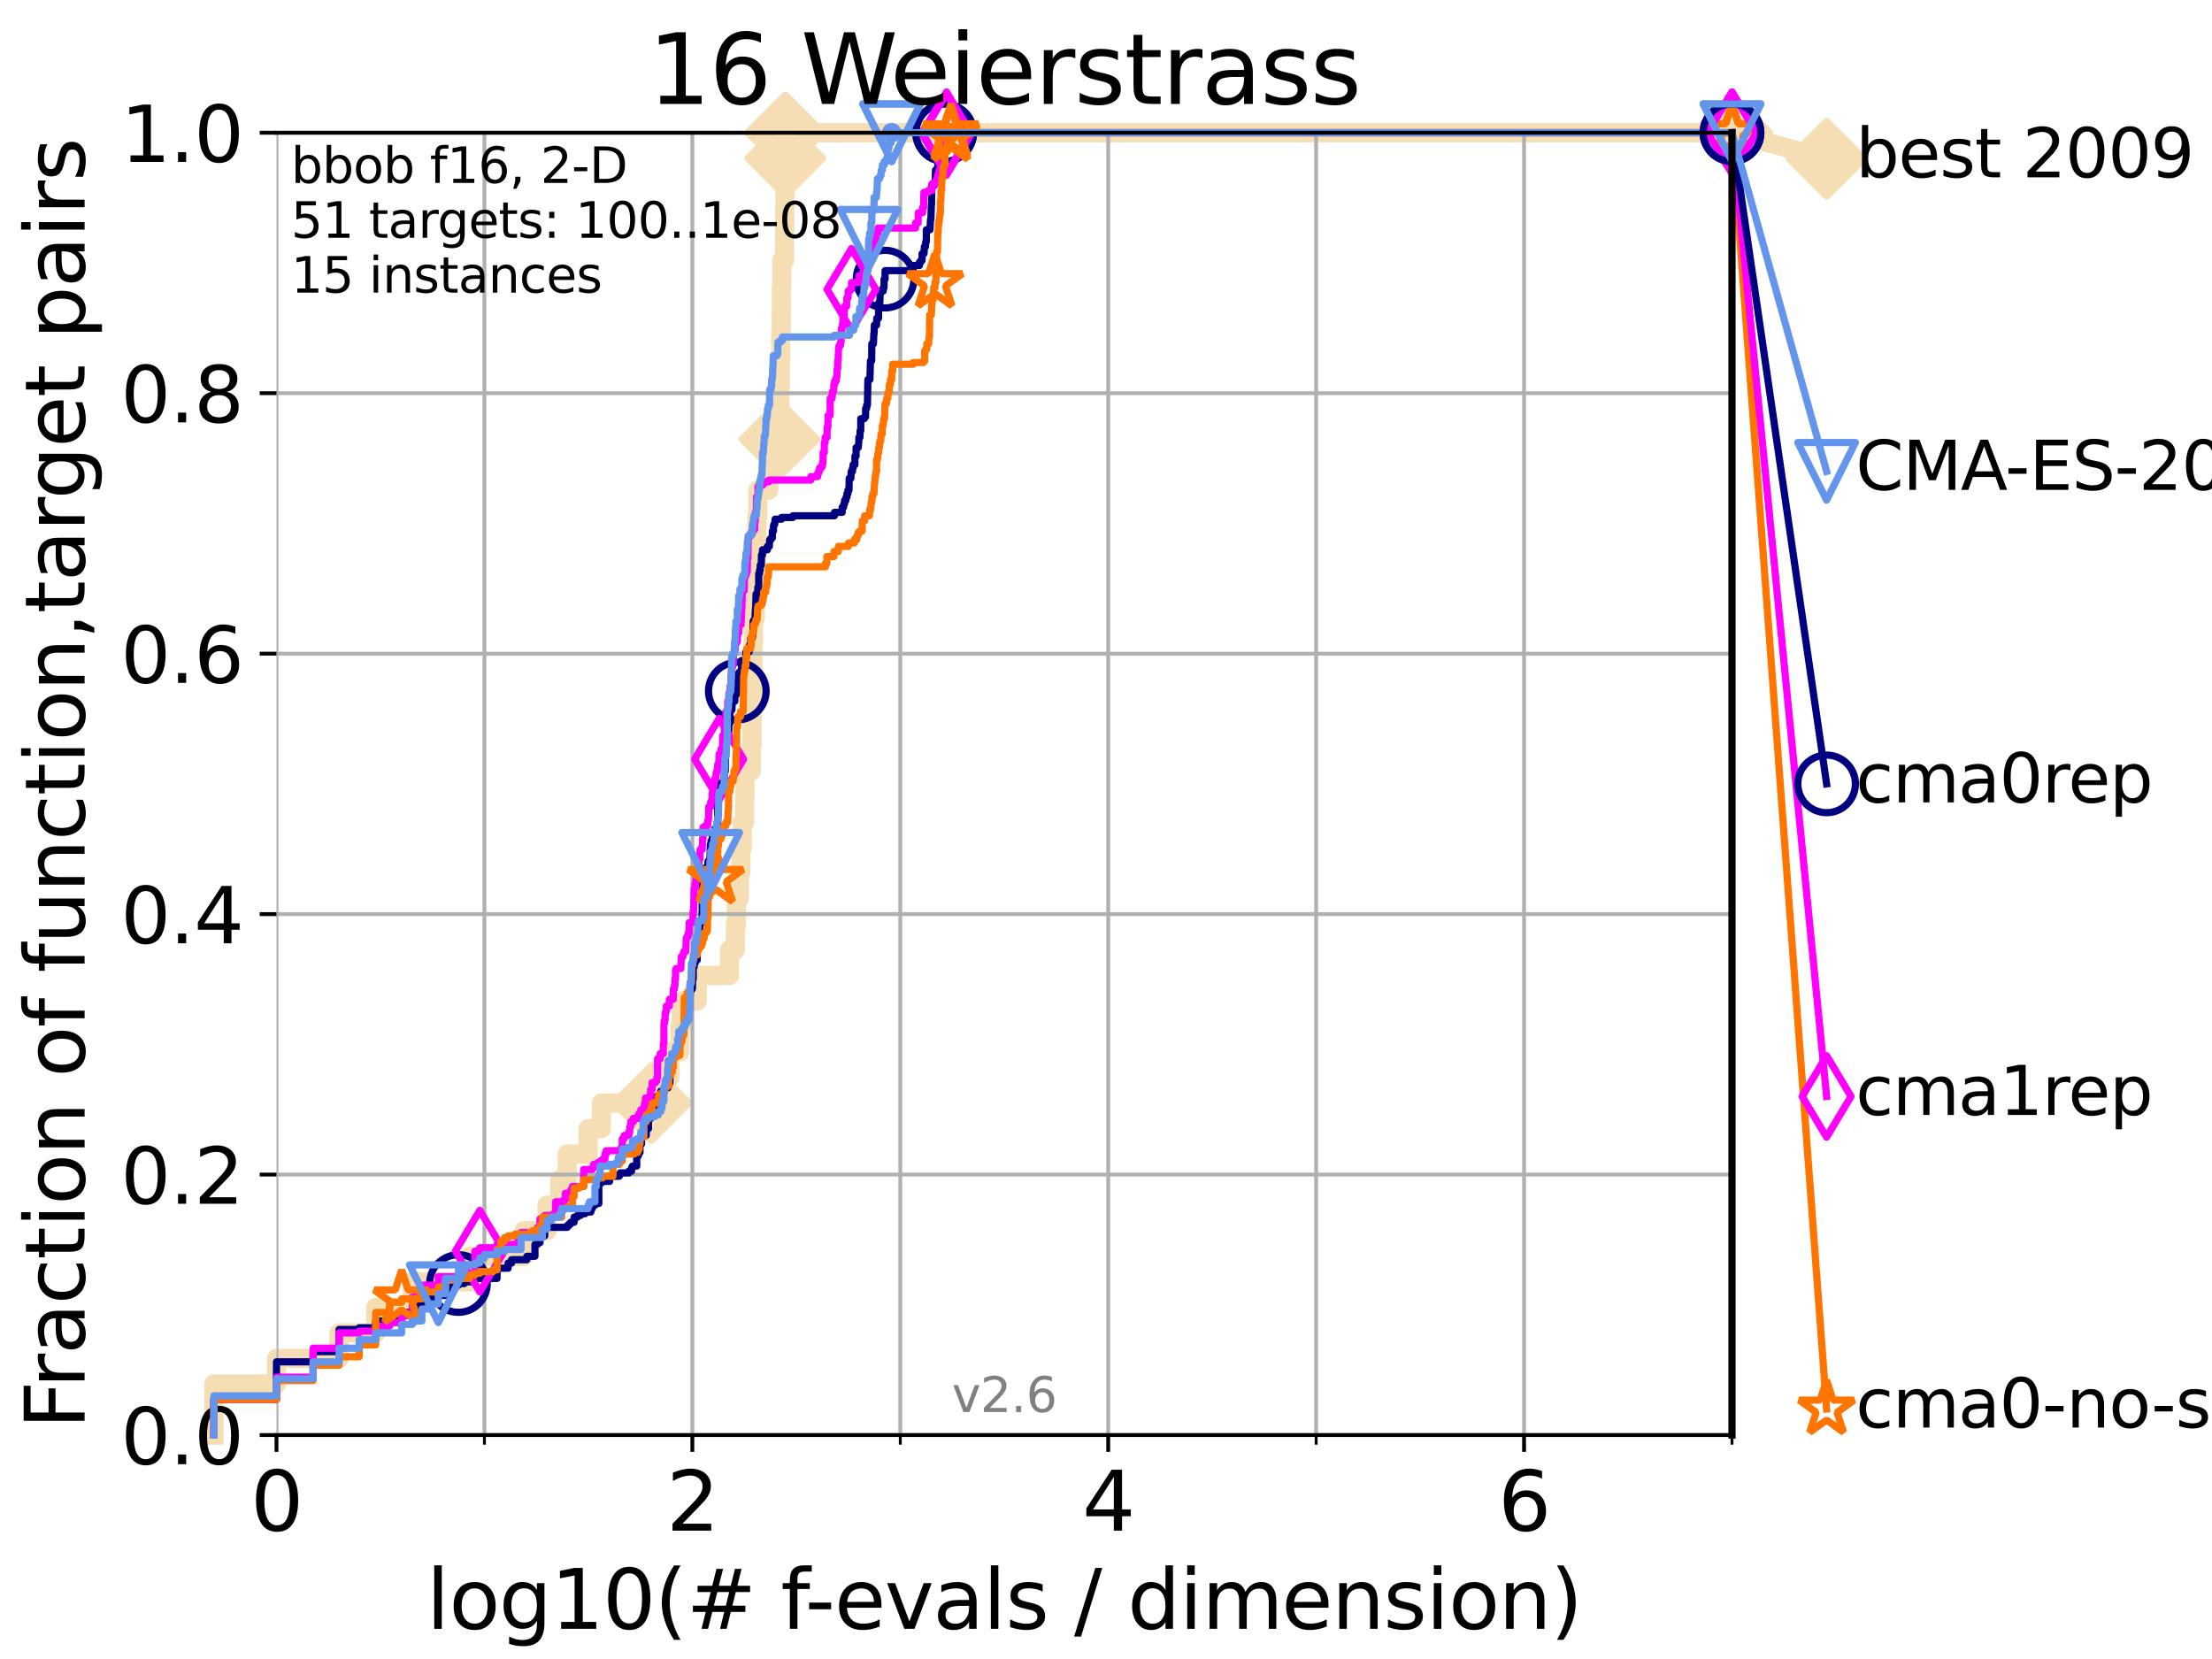 <?xml version="1.0" encoding="utf-8" standalone="no"?>
<!DOCTYPE svg PUBLIC "-//W3C//DTD SVG 1.1//EN"
  "http://www.w3.org/Graphics/SVG/1.1/DTD/svg11.dtd">
<svg xmlns:xlink="http://www.w3.org/1999/xlink" width="460.8pt" height="345.6pt" viewBox="0 0 460.8 345.6" xmlns="http://www.w3.org/2000/svg" version="1.1">
 <defs>
  <style type="text/css">*{stroke-linejoin: round; stroke-linecap: butt}</style>
 </defs>
 <g id="figure_1">
  <g id="patch_1">
   <path d="M 0 345.6 
L 460.8 345.6 
L 460.8 0 
L 0 0 
z
" style="fill: #ffffff"/>
  </g>
  <g id="axes_1">
   <g id="patch_2">
    <path d="M 57.6 298.944 
L 360.806 298.944 
L 360.806 27.648 
L 57.6 27.648 
z
" style="fill: #ffffff"/>
   </g>
   <g id="line2d_1">
    <path d="M 44.561 298.944 
L 44.561 288.305 
L 57.6 288.305 
L 57.6 282.985 
L 70.639 282.985 
L 70.639 277.666 
L 78.267 277.666 
L 78.267 272.346 
L 85.894 272.346 
L 85.894 267.027 
L 97.858 267.027 
L 97.858 261.707 
L 109.159 261.707 
L 109.159 256.388 
L 113.954 256.388 
L 113.954 251.068 
L 116.584 251.068 
L 116.584 245.749 
L 118.152 245.749 
L 118.152 240.429 
L 122.5 240.429 
L 122.5 235.11 
L 125.271 235.11 
L 125.271 229.79 
L 135.688 229.79 
L 135.688 224.471 
L 139.556 224.471 
L 139.556 219.151 
L 141.611 219.151 
L 141.611 213.832 
L 141.932 213.832 
L 141.932 208.512 
L 145.238 208.512 
L 145.238 203.192 
L 151.983 203.192 
L 151.983 197.873 
L 153.189 197.873 
L 153.189 192.553 
L 153.421 192.553 
L 153.421 187.234 
L 153.99 187.234 
L 153.99 181.914 
L 154.323 181.914 
L 154.323 176.595 
L 154.65 176.595 
L 154.65 171.275 
L 155.13 171.275 
L 155.13 165.956 
L 155.183 165.956 
L 155.183 160.636 
L 156.502 160.636 
L 156.502 155.317 
L 156.648 155.317 
L 156.648 149.997 
L 156.697 149.997 
L 156.697 144.678 
L 156.793 144.678 
L 156.793 139.358 
L 156.841 139.358 
L 156.841 134.039 
L 156.937 134.039 
L 156.937 128.719 
L 157.363 128.719 
L 157.363 123.4 
L 157.503 123.4 
L 157.503 118.08 
L 157.642 118.08 
L 157.642 112.76 
L 157.688 112.76 
L 157.688 107.441 
L 157.871 107.441 
L 157.871 102.121 
L 160.142 102.121 
L 160.142 96.802 
L 162.385 96.802 
L 162.385 91.482 
L 162.457 91.482 
L 162.457 80.843 
L 162.563 80.843 
L 162.563 75.524 
L 162.634 75.524 
L 162.634 70.204 
L 162.74 70.204 
L 162.74 64.885 
L 162.775 64.885 
L 162.775 59.565 
L 162.845 59.565 
L 162.845 54.246 
L 163.43 54.246 
L 163.43 48.926 
L 163.464 48.926 
L 163.464 43.607 
L 163.532 43.607 
L 163.532 32.968 
L 163.599 32.968 
L 163.599 27.648 
L 360.806 27.648 
" style="fill: none; stroke: #f5deb3; stroke-width: 4; stroke-linecap: square"/>
   </g>
   <g id="line2d_2">
    <defs>
     <path id="m5fbb998861" d="M -0 7.778 
L 7.778 0 
L 0 -7.778 
L -7.778 -0 
z
" style="stroke: #f5deb3; stroke-width: 1.5; stroke-linejoin: miter"/>
    </defs>
    <g>
     <use xlink:href="#m5fbb998861" x="135.688" y="229.79" style="fill: #f5deb3; stroke: #f5deb3; stroke-width: 1.5; stroke-linejoin: miter"/>
     <use xlink:href="#m5fbb998861" x="162.385" y="91.482" style="fill: #f5deb3; stroke: #f5deb3; stroke-width: 1.5; stroke-linejoin: miter"/>
     <use xlink:href="#m5fbb998861" x="163.599" y="32.968" style="fill: #f5deb3; stroke: #f5deb3; stroke-width: 1.5; stroke-linejoin: miter"/>
     <use xlink:href="#m5fbb998861" x="163.599" y="27.648" style="fill: #f5deb3; stroke: #f5deb3; stroke-width: 1.5; stroke-linejoin: miter"/>
     <use xlink:href="#m5fbb998861" x="163.599" y="27.648" style="fill: #f5deb3; stroke: #f5deb3; stroke-width: 1.5; stroke-linejoin: miter"/>
     <use xlink:href="#m5fbb998861" x="360.806" y="27.648" style="fill: #f5deb3; stroke: #f5deb3; stroke-width: 1.5; stroke-linejoin: miter"/>
    </g>
   </g>
   <g id="line2d_3">
    <path style="fill: none; stroke: #f5deb3; stroke-width: 4; stroke-linecap: square"/>
    <g/>
   </g>
   <g id="line2d_4">
    <path d="M 360.806 27.648 
L 380.515 33.074 
" style="fill: none; stroke: #f5deb3; stroke-width: 4; stroke-linecap: square"/>
    <g>
     <use xlink:href="#m5fbb998861" x="360.806" y="27.648" style="fill: #f5deb3; stroke: #f5deb3; stroke-width: 1.5; stroke-linejoin: miter"/>
     <use xlink:href="#m5fbb998861" x="380.515" y="33.074" style="fill: #f5deb3; stroke: #f5deb3; stroke-width: 1.5; stroke-linejoin: miter"/>
    </g>
   </g>
   <g id="matplotlib.axis_1">
    <g id="xtick_1">
     <g id="line2d_5">
      <path d="M 57.6 298.944 
L 57.6 27.648 
" clip-path="url(#p757cde1a38)" style="fill: none; stroke: #b0b0b0; stroke-width: 0.8; stroke-linecap: square"/>
     </g>
     <g id="line2d_6">
      <defs>
       <path id="m23ea371a35" d="M 0 0 
L 0 3.5 
" style="stroke: #000000; stroke-width: 0.8"/>
      </defs>
      <g>
       <use xlink:href="#m23ea371a35" x="57.6" y="298.944" style="stroke: #000000; stroke-width: 0.8"/>
      </g>
     </g>
     <g id="text_1">
      <!-- 0 -->
      <g transform="translate(52.192 318.861)scale(0.17 -0.17)">
       <defs>
        <path id="DejaVuSans-30" d="M 2034 4250 
Q 1547 4250 1301 3770 
Q 1056 3291 1056 2328 
Q 1056 1369 1301 889 
Q 1547 409 2034 409 
Q 2525 409 2770 889 
Q 3016 1369 3016 2328 
Q 3016 3291 2770 3770 
Q 2525 4250 2034 4250 
z
M 2034 4750 
Q 2819 4750 3233 4129 
Q 3647 3509 3647 2328 
Q 3647 1150 3233 529 
Q 2819 -91 2034 -91 
Q 1250 -91 836 529 
Q 422 1150 422 2328 
Q 422 3509 836 4129 
Q 1250 4750 2034 4750 
z
" transform="scale(0.016)"/>
       </defs>
       <use xlink:href="#DejaVuSans-30"/>
      </g>
     </g>
    </g>
    <g id="xtick_2">
     <g id="line2d_7">
      <path d="M 144.23 298.944 
L 144.23 27.648 
" clip-path="url(#p757cde1a38)" style="fill: none; stroke: #b0b0b0; stroke-width: 0.8; stroke-linecap: square"/>
     </g>
     <g id="line2d_8">
      <g>
       <use xlink:href="#m23ea371a35" x="144.23" y="298.944" style="stroke: #000000; stroke-width: 0.8"/>
      </g>
     </g>
     <g id="text_2">
      <!-- 2 -->
      <g transform="translate(138.822 318.861)scale(0.17 -0.17)">
       <defs>
        <path id="DejaVuSans-32" d="M 1228 531 
L 3431 531 
L 3431 0 
L 469 0 
L 469 531 
Q 828 903 1448 1529 
Q 2069 2156 2228 2338 
Q 2531 2678 2651 2914 
Q 2772 3150 2772 3378 
Q 2772 3750 2511 3984 
Q 2250 4219 1831 4219 
Q 1534 4219 1204 4116 
Q 875 4013 500 3803 
L 500 4441 
Q 881 4594 1212 4672 
Q 1544 4750 1819 4750 
Q 2544 4750 2975 4387 
Q 3406 4025 3406 3419 
Q 3406 3131 3298 2873 
Q 3191 2616 2906 2266 
Q 2828 2175 2409 1742 
Q 1991 1309 1228 531 
z
" transform="scale(0.016)"/>
       </defs>
       <use xlink:href="#DejaVuSans-32"/>
      </g>
     </g>
    </g>
    <g id="xtick_3">
     <g id="line2d_9">
      <path d="M 230.861 298.944 
L 230.861 27.648 
" clip-path="url(#p757cde1a38)" style="fill: none; stroke: #b0b0b0; stroke-width: 0.8; stroke-linecap: square"/>
     </g>
     <g id="line2d_10">
      <g>
       <use xlink:href="#m23ea371a35" x="230.861" y="298.944" style="stroke: #000000; stroke-width: 0.8"/>
      </g>
     </g>
     <g id="text_3">
      <!-- 4 -->
      <g transform="translate(225.453 318.861)scale(0.17 -0.17)">
       <defs>
        <path id="DejaVuSans-34" d="M 2419 4116 
L 825 1625 
L 2419 1625 
L 2419 4116 
z
M 2253 4666 
L 3047 4666 
L 3047 1625 
L 3713 1625 
L 3713 1100 
L 3047 1100 
L 3047 0 
L 2419 0 
L 2419 1100 
L 313 1100 
L 313 1709 
L 2253 4666 
z
" transform="scale(0.016)"/>
       </defs>
       <use xlink:href="#DejaVuSans-34"/>
      </g>
     </g>
    </g>
    <g id="xtick_4">
     <g id="line2d_11">
      <path d="M 317.491 298.944 
L 317.491 27.648 
" clip-path="url(#p757cde1a38)" style="fill: none; stroke: #b0b0b0; stroke-width: 0.8; stroke-linecap: square"/>
     </g>
     <g id="line2d_12">
      <g>
       <use xlink:href="#m23ea371a35" x="317.491" y="298.944" style="stroke: #000000; stroke-width: 0.8"/>
      </g>
     </g>
     <g id="text_4">
      <!-- 6 -->
      <g transform="translate(312.083 318.861)scale(0.17 -0.17)">
       <defs>
        <path id="DejaVuSans-36" d="M 2113 2584 
Q 1688 2584 1439 2293 
Q 1191 2003 1191 1497 
Q 1191 994 1439 701 
Q 1688 409 2113 409 
Q 2538 409 2786 701 
Q 3034 994 3034 1497 
Q 3034 2003 2786 2293 
Q 2538 2584 2113 2584 
z
M 3366 4563 
L 3366 3988 
Q 3128 4100 2886 4159 
Q 2644 4219 2406 4219 
Q 1781 4219 1451 3797 
Q 1122 3375 1075 2522 
Q 1259 2794 1537 2939 
Q 1816 3084 2150 3084 
Q 2853 3084 3261 2657 
Q 3669 2231 3669 1497 
Q 3669 778 3244 343 
Q 2819 -91 2113 -91 
Q 1303 -91 875 529 
Q 447 1150 447 2328 
Q 447 3434 972 4092 
Q 1497 4750 2381 4750 
Q 2619 4750 2861 4703 
Q 3103 4656 3366 4563 
z
" transform="scale(0.016)"/>
       </defs>
       <use xlink:href="#DejaVuSans-36"/>
      </g>
     </g>
    </g>
    <g id="xtick_5">
     <g id="line2d_13">
      <path d="M 100.915 298.944 
L 100.915 27.648 
" clip-path="url(#p757cde1a38)" style="fill: none; stroke: #b0b0b0; stroke-width: 0.8; stroke-linecap: square"/>
     </g>
     <g id="line2d_14">
      <defs>
       <path id="mff0b6358fb" d="M 0 0 
L 0 2 
" style="stroke: #000000; stroke-width: 0.6"/>
      </defs>
      <g>
       <use xlink:href="#mff0b6358fb" x="100.915" y="298.944" style="stroke: #000000; stroke-width: 0.6"/>
      </g>
     </g>
    </g>
    <g id="xtick_6">
     <g id="line2d_15">
      <path d="M 187.546 298.944 
L 187.546 27.648 
" clip-path="url(#p757cde1a38)" style="fill: none; stroke: #b0b0b0; stroke-width: 0.8; stroke-linecap: square"/>
     </g>
     <g id="line2d_16">
      <g>
       <use xlink:href="#mff0b6358fb" x="187.546" y="298.944" style="stroke: #000000; stroke-width: 0.6"/>
      </g>
     </g>
    </g>
    <g id="xtick_7">
     <g id="line2d_17">
      <path d="M 274.176 298.944 
L 274.176 27.648 
" clip-path="url(#p757cde1a38)" style="fill: none; stroke: #b0b0b0; stroke-width: 0.8; stroke-linecap: square"/>
     </g>
     <g id="line2d_18">
      <g>
       <use xlink:href="#mff0b6358fb" x="274.176" y="298.944" style="stroke: #000000; stroke-width: 0.6"/>
      </g>
     </g>
    </g>
    <g id="xtick_8">
     <g id="line2d_19">
      <path d="M 360.806 298.944 
L 360.806 27.648 
" clip-path="url(#p757cde1a38)" style="fill: none; stroke: #b0b0b0; stroke-width: 0.8; stroke-linecap: square"/>
     </g>
     <g id="line2d_20">
      <g>
       <use xlink:href="#mff0b6358fb" x="360.806" y="298.944" style="stroke: #000000; stroke-width: 0.6"/>
      </g>
     </g>
    </g>
    <g id="text_5">
     <!-- log10(# f-evals / dimension) -->
     <g transform="translate(88.823 339.314)scale(0.17 -0.17)">
      <defs>
       <path id="DejaVuSans-6c" d="M 603 4863 
L 1178 4863 
L 1178 0 
L 603 0 
L 603 4863 
z
" transform="scale(0.016)"/>
       <path id="DejaVuSans-6f" d="M 1959 3097 
Q 1497 3097 1228 2736 
Q 959 2375 959 1747 
Q 959 1119 1226 758 
Q 1494 397 1959 397 
Q 2419 397 2687 759 
Q 2956 1122 2956 1747 
Q 2956 2369 2687 2733 
Q 2419 3097 1959 3097 
z
M 1959 3584 
Q 2709 3584 3137 3096 
Q 3566 2609 3566 1747 
Q 3566 888 3137 398 
Q 2709 -91 1959 -91 
Q 1206 -91 779 398 
Q 353 888 353 1747 
Q 353 2609 779 3096 
Q 1206 3584 1959 3584 
z
" transform="scale(0.016)"/>
       <path id="DejaVuSans-67" d="M 2906 1791 
Q 2906 2416 2648 2759 
Q 2391 3103 1925 3103 
Q 1463 3103 1205 2759 
Q 947 2416 947 1791 
Q 947 1169 1205 825 
Q 1463 481 1925 481 
Q 2391 481 2648 825 
Q 2906 1169 2906 1791 
z
M 3481 434 
Q 3481 -459 3084 -895 
Q 2688 -1331 1869 -1331 
Q 1566 -1331 1297 -1286 
Q 1028 -1241 775 -1147 
L 775 -588 
Q 1028 -725 1275 -790 
Q 1522 -856 1778 -856 
Q 2344 -856 2625 -561 
Q 2906 -266 2906 331 
L 2906 616 
Q 2728 306 2450 153 
Q 2172 0 1784 0 
Q 1141 0 747 490 
Q 353 981 353 1791 
Q 353 2603 747 3093 
Q 1141 3584 1784 3584 
Q 2172 3584 2450 3431 
Q 2728 3278 2906 2969 
L 2906 3500 
L 3481 3500 
L 3481 434 
z
" transform="scale(0.016)"/>
       <path id="DejaVuSans-31" d="M 794 531 
L 1825 531 
L 1825 4091 
L 703 3866 
L 703 4441 
L 1819 4666 
L 2450 4666 
L 2450 531 
L 3481 531 
L 3481 0 
L 794 0 
L 794 531 
z
" transform="scale(0.016)"/>
       <path id="DejaVuSans-28" d="M 1984 4856 
Q 1566 4138 1362 3434 
Q 1159 2731 1159 2009 
Q 1159 1288 1364 580 
Q 1569 -128 1984 -844 
L 1484 -844 
Q 1016 -109 783 600 
Q 550 1309 550 2009 
Q 550 2706 781 3412 
Q 1013 4119 1484 4856 
L 1984 4856 
z
" transform="scale(0.016)"/>
       <path id="DejaVuSans-23" d="M 3272 2816 
L 2363 2816 
L 2100 1772 
L 3016 1772 
L 3272 2816 
z
M 2803 4594 
L 2478 3297 
L 3391 3297 
L 3719 4594 
L 4219 4594 
L 3897 3297 
L 4872 3297 
L 4872 2816 
L 3775 2816 
L 3519 1772 
L 4513 1772 
L 4513 1294 
L 3397 1294 
L 3072 0 
L 2572 0 
L 2894 1294 
L 1978 1294 
L 1656 0 
L 1153 0 
L 1478 1294 
L 494 1294 
L 494 1772 
L 1594 1772 
L 1856 2816 
L 850 2816 
L 850 3297 
L 1978 3297 
L 2297 4594 
L 2803 4594 
z
" transform="scale(0.016)"/>
       <path id="DejaVuSans-20" transform="scale(0.016)"/>
       <path id="DejaVuSans-66" d="M 2375 4863 
L 2375 4384 
L 1825 4384 
Q 1516 4384 1395 4259 
Q 1275 4134 1275 3809 
L 1275 3500 
L 2222 3500 
L 2222 3053 
L 1275 3053 
L 1275 0 
L 697 0 
L 697 3053 
L 147 3053 
L 147 3500 
L 697 3500 
L 697 3744 
Q 697 4328 969 4595 
Q 1241 4863 1831 4863 
L 2375 4863 
z
" transform="scale(0.016)"/>
       <path id="DejaVuSans-2d" d="M 313 2009 
L 1997 2009 
L 1997 1497 
L 313 1497 
L 313 2009 
z
" transform="scale(0.016)"/>
       <path id="DejaVuSans-65" d="M 3597 1894 
L 3597 1613 
L 953 1613 
Q 991 1019 1311 708 
Q 1631 397 2203 397 
Q 2534 397 2845 478 
Q 3156 559 3463 722 
L 3463 178 
Q 3153 47 2828 -22 
Q 2503 -91 2169 -91 
Q 1331 -91 842 396 
Q 353 884 353 1716 
Q 353 2575 817 3079 
Q 1281 3584 2069 3584 
Q 2775 3584 3186 3129 
Q 3597 2675 3597 1894 
z
M 3022 2063 
Q 3016 2534 2758 2815 
Q 2500 3097 2075 3097 
Q 1594 3097 1305 2825 
Q 1016 2553 972 2059 
L 3022 2063 
z
" transform="scale(0.016)"/>
       <path id="DejaVuSans-76" d="M 191 3500 
L 800 3500 
L 1894 563 
L 2988 3500 
L 3597 3500 
L 2284 0 
L 1503 0 
L 191 3500 
z
" transform="scale(0.016)"/>
       <path id="DejaVuSans-61" d="M 2194 1759 
Q 1497 1759 1228 1600 
Q 959 1441 959 1056 
Q 959 750 1161 570 
Q 1363 391 1709 391 
Q 2188 391 2477 730 
Q 2766 1069 2766 1631 
L 2766 1759 
L 2194 1759 
z
M 3341 1997 
L 3341 0 
L 2766 0 
L 2766 531 
Q 2569 213 2275 61 
Q 1981 -91 1556 -91 
Q 1019 -91 701 211 
Q 384 513 384 1019 
Q 384 1609 779 1909 
Q 1175 2209 1959 2209 
L 2766 2209 
L 2766 2266 
Q 2766 2663 2505 2880 
Q 2244 3097 1772 3097 
Q 1472 3097 1187 3025 
Q 903 2953 641 2809 
L 641 3341 
Q 956 3463 1253 3523 
Q 1550 3584 1831 3584 
Q 2591 3584 2966 3190 
Q 3341 2797 3341 1997 
z
" transform="scale(0.016)"/>
       <path id="DejaVuSans-73" d="M 2834 3397 
L 2834 2853 
Q 2591 2978 2328 3040 
Q 2066 3103 1784 3103 
Q 1356 3103 1142 2972 
Q 928 2841 928 2578 
Q 928 2378 1081 2264 
Q 1234 2150 1697 2047 
L 1894 2003 
Q 2506 1872 2764 1633 
Q 3022 1394 3022 966 
Q 3022 478 2636 193 
Q 2250 -91 1575 -91 
Q 1294 -91 989 -36 
Q 684 19 347 128 
L 347 722 
Q 666 556 975 473 
Q 1284 391 1588 391 
Q 1994 391 2212 530 
Q 2431 669 2431 922 
Q 2431 1156 2273 1281 
Q 2116 1406 1581 1522 
L 1381 1569 
Q 847 1681 609 1914 
Q 372 2147 372 2553 
Q 372 3047 722 3315 
Q 1072 3584 1716 3584 
Q 2034 3584 2315 3537 
Q 2597 3491 2834 3397 
z
" transform="scale(0.016)"/>
       <path id="DejaVuSans-2f" d="M 1625 4666 
L 2156 4666 
L 531 -594 
L 0 -594 
L 1625 4666 
z
" transform="scale(0.016)"/>
       <path id="DejaVuSans-64" d="M 2906 2969 
L 2906 4863 
L 3481 4863 
L 3481 0 
L 2906 0 
L 2906 525 
Q 2725 213 2448 61 
Q 2172 -91 1784 -91 
Q 1150 -91 751 415 
Q 353 922 353 1747 
Q 353 2572 751 3078 
Q 1150 3584 1784 3584 
Q 2172 3584 2448 3432 
Q 2725 3281 2906 2969 
z
M 947 1747 
Q 947 1113 1208 752 
Q 1469 391 1925 391 
Q 2381 391 2643 752 
Q 2906 1113 2906 1747 
Q 2906 2381 2643 2742 
Q 2381 3103 1925 3103 
Q 1469 3103 1208 2742 
Q 947 2381 947 1747 
z
" transform="scale(0.016)"/>
       <path id="DejaVuSans-69" d="M 603 3500 
L 1178 3500 
L 1178 0 
L 603 0 
L 603 3500 
z
M 603 4863 
L 1178 4863 
L 1178 4134 
L 603 4134 
L 603 4863 
z
" transform="scale(0.016)"/>
       <path id="DejaVuSans-6d" d="M 3328 2828 
Q 3544 3216 3844 3400 
Q 4144 3584 4550 3584 
Q 5097 3584 5394 3201 
Q 5691 2819 5691 2113 
L 5691 0 
L 5113 0 
L 5113 2094 
Q 5113 2597 4934 2840 
Q 4756 3084 4391 3084 
Q 3944 3084 3684 2787 
Q 3425 2491 3425 1978 
L 3425 0 
L 2847 0 
L 2847 2094 
Q 2847 2600 2669 2842 
Q 2491 3084 2119 3084 
Q 1678 3084 1418 2786 
Q 1159 2488 1159 1978 
L 1159 0 
L 581 0 
L 581 3500 
L 1159 3500 
L 1159 2956 
Q 1356 3278 1631 3431 
Q 1906 3584 2284 3584 
Q 2666 3584 2933 3390 
Q 3200 3197 3328 2828 
z
" transform="scale(0.016)"/>
       <path id="DejaVuSans-6e" d="M 3513 2113 
L 3513 0 
L 2938 0 
L 2938 2094 
Q 2938 2591 2744 2837 
Q 2550 3084 2163 3084 
Q 1697 3084 1428 2787 
Q 1159 2491 1159 1978 
L 1159 0 
L 581 0 
L 581 3500 
L 1159 3500 
L 1159 2956 
Q 1366 3272 1645 3428 
Q 1925 3584 2291 3584 
Q 2894 3584 3203 3211 
Q 3513 2838 3513 2113 
z
" transform="scale(0.016)"/>
       <path id="DejaVuSans-29" d="M 513 4856 
L 1013 4856 
Q 1481 4119 1714 3412 
Q 1947 2706 1947 2009 
Q 1947 1309 1714 600 
Q 1481 -109 1013 -844 
L 513 -844 
Q 928 -128 1133 580 
Q 1338 1288 1338 2009 
Q 1338 2731 1133 3434 
Q 928 4138 513 4856 
z
" transform="scale(0.016)"/>
      </defs>
      <use xlink:href="#DejaVuSans-6c"/>
      <use xlink:href="#DejaVuSans-6f" x="27.783"/>
      <use xlink:href="#DejaVuSans-67" x="88.965"/>
      <use xlink:href="#DejaVuSans-31" x="152.441"/>
      <use xlink:href="#DejaVuSans-30" x="216.064"/>
      <use xlink:href="#DejaVuSans-28" x="279.688"/>
      <use xlink:href="#DejaVuSans-23" x="318.701"/>
      <use xlink:href="#DejaVuSans-20" x="402.49"/>
      <use xlink:href="#DejaVuSans-66" x="434.277"/>
      <use xlink:href="#DejaVuSans-2d" x="463.982"/>
      <use xlink:href="#DejaVuSans-65" x="500.066"/>
      <use xlink:href="#DejaVuSans-76" x="561.59"/>
      <use xlink:href="#DejaVuSans-61" x="620.77"/>
      <use xlink:href="#DejaVuSans-6c" x="682.049"/>
      <use xlink:href="#DejaVuSans-73" x="709.832"/>
      <use xlink:href="#DejaVuSans-20" x="761.932"/>
      <use xlink:href="#DejaVuSans-2f" x="793.719"/>
      <use xlink:href="#DejaVuSans-20" x="827.41"/>
      <use xlink:href="#DejaVuSans-64" x="859.197"/>
      <use xlink:href="#DejaVuSans-69" x="922.674"/>
      <use xlink:href="#DejaVuSans-6d" x="950.457"/>
      <use xlink:href="#DejaVuSans-65" x="1047.869"/>
      <use xlink:href="#DejaVuSans-6e" x="1109.393"/>
      <use xlink:href="#DejaVuSans-73" x="1172.771"/>
      <use xlink:href="#DejaVuSans-69" x="1224.871"/>
      <use xlink:href="#DejaVuSans-6f" x="1252.654"/>
      <use xlink:href="#DejaVuSans-6e" x="1313.836"/>
      <use xlink:href="#DejaVuSans-29" x="1377.215"/>
     </g>
    </g>
   </g>
   <g id="matplotlib.axis_2">
    <g id="ytick_1">
     <g id="line2d_21">
      <path d="M 57.6 298.944 
L 360.806 298.944 
" clip-path="url(#p757cde1a38)" style="fill: none; stroke: #b0b0b0; stroke-width: 0.8; stroke-linecap: square"/>
     </g>
     <g id="line2d_22">
      <defs>
       <path id="m451843ff52" d="M 0 0 
L -3.5 0 
" style="stroke: #000000; stroke-width: 0.8"/>
      </defs>
      <g>
       <use xlink:href="#m451843ff52" x="57.6" y="298.944" style="stroke: #000000; stroke-width: 0.8"/>
      </g>
     </g>
     <g id="text_6">
      <!-- 0.0 -->
      <g transform="translate(25.155 305.023)scale(0.16 -0.16)">
       <defs>
        <path id="DejaVuSans-2e" d="M 684 794 
L 1344 794 
L 1344 0 
L 684 0 
L 684 794 
z
" transform="scale(0.016)"/>
       </defs>
       <use xlink:href="#DejaVuSans-30"/>
       <use xlink:href="#DejaVuSans-2e" x="63.623"/>
       <use xlink:href="#DejaVuSans-30" x="95.41"/>
      </g>
     </g>
    </g>
    <g id="ytick_2">
     <g id="line2d_23">
      <path d="M 57.6 244.685 
L 360.806 244.685 
" clip-path="url(#p757cde1a38)" style="fill: none; stroke: #b0b0b0; stroke-width: 0.8; stroke-linecap: square"/>
     </g>
     <g id="line2d_24">
      <g>
       <use xlink:href="#m451843ff52" x="57.6" y="244.685" style="stroke: #000000; stroke-width: 0.8"/>
      </g>
     </g>
     <g id="text_7">
      <!-- 0.2 -->
      <g transform="translate(25.155 250.764)scale(0.16 -0.16)">
       <use xlink:href="#DejaVuSans-30"/>
       <use xlink:href="#DejaVuSans-2e" x="63.623"/>
       <use xlink:href="#DejaVuSans-32" x="95.41"/>
      </g>
     </g>
    </g>
    <g id="ytick_3">
     <g id="line2d_25">
      <path d="M 57.6 190.426 
L 360.806 190.426 
" clip-path="url(#p757cde1a38)" style="fill: none; stroke: #b0b0b0; stroke-width: 0.8; stroke-linecap: square"/>
     </g>
     <g id="line2d_26">
      <g>
       <use xlink:href="#m451843ff52" x="57.6" y="190.426" style="stroke: #000000; stroke-width: 0.8"/>
      </g>
     </g>
     <g id="text_8">
      <!-- 0.4 -->
      <g transform="translate(25.155 196.504)scale(0.16 -0.16)">
       <use xlink:href="#DejaVuSans-30"/>
       <use xlink:href="#DejaVuSans-2e" x="63.623"/>
       <use xlink:href="#DejaVuSans-34" x="95.41"/>
      </g>
     </g>
    </g>
    <g id="ytick_4">
     <g id="line2d_27">
      <path d="M 57.6 136.166 
L 360.806 136.166 
" clip-path="url(#p757cde1a38)" style="fill: none; stroke: #b0b0b0; stroke-width: 0.8; stroke-linecap: square"/>
     </g>
     <g id="line2d_28">
      <g>
       <use xlink:href="#m451843ff52" x="57.6" y="136.166" style="stroke: #000000; stroke-width: 0.8"/>
      </g>
     </g>
     <g id="text_9">
      <!-- 0.6 -->
      <g transform="translate(25.155 142.245)scale(0.16 -0.16)">
       <use xlink:href="#DejaVuSans-30"/>
       <use xlink:href="#DejaVuSans-2e" x="63.623"/>
       <use xlink:href="#DejaVuSans-36" x="95.41"/>
      </g>
     </g>
    </g>
    <g id="ytick_5">
     <g id="line2d_29">
      <path d="M 57.6 81.907 
L 360.806 81.907 
" clip-path="url(#p757cde1a38)" style="fill: none; stroke: #b0b0b0; stroke-width: 0.8; stroke-linecap: square"/>
     </g>
     <g id="line2d_30">
      <g>
       <use xlink:href="#m451843ff52" x="57.6" y="81.907" style="stroke: #000000; stroke-width: 0.8"/>
      </g>
     </g>
     <g id="text_10">
      <!-- 0.8 -->
      <g transform="translate(25.155 87.986)scale(0.16 -0.16)">
       <defs>
        <path id="DejaVuSans-38" d="M 2034 2216 
Q 1584 2216 1326 1975 
Q 1069 1734 1069 1313 
Q 1069 891 1326 650 
Q 1584 409 2034 409 
Q 2484 409 2743 651 
Q 3003 894 3003 1313 
Q 3003 1734 2745 1975 
Q 2488 2216 2034 2216 
z
M 1403 2484 
Q 997 2584 770 2862 
Q 544 3141 544 3541 
Q 544 4100 942 4425 
Q 1341 4750 2034 4750 
Q 2731 4750 3128 4425 
Q 3525 4100 3525 3541 
Q 3525 3141 3298 2862 
Q 3072 2584 2669 2484 
Q 3125 2378 3379 2068 
Q 3634 1759 3634 1313 
Q 3634 634 3220 271 
Q 2806 -91 2034 -91 
Q 1263 -91 848 271 
Q 434 634 434 1313 
Q 434 1759 690 2068 
Q 947 2378 1403 2484 
z
M 1172 3481 
Q 1172 3119 1398 2916 
Q 1625 2713 2034 2713 
Q 2441 2713 2670 2916 
Q 2900 3119 2900 3481 
Q 2900 3844 2670 4047 
Q 2441 4250 2034 4250 
Q 1625 4250 1398 4047 
Q 1172 3844 1172 3481 
z
" transform="scale(0.016)"/>
       </defs>
       <use xlink:href="#DejaVuSans-30"/>
       <use xlink:href="#DejaVuSans-2e" x="63.623"/>
       <use xlink:href="#DejaVuSans-38" x="95.41"/>
      </g>
     </g>
    </g>
    <g id="ytick_6">
     <g id="line2d_31">
      <path d="M 57.6 27.648 
L 360.806 27.648 
" clip-path="url(#p757cde1a38)" style="fill: none; stroke: #b0b0b0; stroke-width: 0.8; stroke-linecap: square"/>
     </g>
     <g id="line2d_32">
      <g>
       <use xlink:href="#m451843ff52" x="57.6" y="27.648" style="stroke: #000000; stroke-width: 0.8"/>
      </g>
     </g>
     <g id="text_11">
      <!-- 1.0 -->
      <g transform="translate(25.155 33.727)scale(0.16 -0.16)">
       <use xlink:href="#DejaVuSans-31"/>
       <use xlink:href="#DejaVuSans-2e" x="63.623"/>
       <use xlink:href="#DejaVuSans-30" x="95.41"/>
      </g>
     </g>
    </g>
    <g id="text_12">
     <!-- Fraction of function,target pairs -->
     <g transform="translate(17.62 297.681)rotate(-90)scale(0.17 -0.17)">
      <defs>
       <path id="DejaVuSans-46" d="M 628 4666 
L 3309 4666 
L 3309 4134 
L 1259 4134 
L 1259 2759 
L 3109 2759 
L 3109 2228 
L 1259 2228 
L 1259 0 
L 628 0 
L 628 4666 
z
" transform="scale(0.016)"/>
       <path id="DejaVuSans-72" d="M 2631 2963 
Q 2534 3019 2420 3045 
Q 2306 3072 2169 3072 
Q 1681 3072 1420 2755 
Q 1159 2438 1159 1844 
L 1159 0 
L 581 0 
L 581 3500 
L 1159 3500 
L 1159 2956 
Q 1341 3275 1631 3429 
Q 1922 3584 2338 3584 
Q 2397 3584 2469 3576 
Q 2541 3569 2628 3553 
L 2631 2963 
z
" transform="scale(0.016)"/>
       <path id="DejaVuSans-63" d="M 3122 3366 
L 3122 2828 
Q 2878 2963 2633 3030 
Q 2388 3097 2138 3097 
Q 1578 3097 1268 2742 
Q 959 2388 959 1747 
Q 959 1106 1268 751 
Q 1578 397 2138 397 
Q 2388 397 2633 464 
Q 2878 531 3122 666 
L 3122 134 
Q 2881 22 2623 -34 
Q 2366 -91 2075 -91 
Q 1284 -91 818 406 
Q 353 903 353 1747 
Q 353 2603 823 3093 
Q 1294 3584 2113 3584 
Q 2378 3584 2631 3529 
Q 2884 3475 3122 3366 
z
" transform="scale(0.016)"/>
       <path id="DejaVuSans-74" d="M 1172 4494 
L 1172 3500 
L 2356 3500 
L 2356 3053 
L 1172 3053 
L 1172 1153 
Q 1172 725 1289 603 
Q 1406 481 1766 481 
L 2356 481 
L 2356 0 
L 1766 0 
Q 1100 0 847 248 
Q 594 497 594 1153 
L 594 3053 
L 172 3053 
L 172 3500 
L 594 3500 
L 594 4494 
L 1172 4494 
z
" transform="scale(0.016)"/>
       <path id="DejaVuSans-75" d="M 544 1381 
L 544 3500 
L 1119 3500 
L 1119 1403 
Q 1119 906 1312 657 
Q 1506 409 1894 409 
Q 2359 409 2629 706 
Q 2900 1003 2900 1516 
L 2900 3500 
L 3475 3500 
L 3475 0 
L 2900 0 
L 2900 538 
Q 2691 219 2414 64 
Q 2138 -91 1772 -91 
Q 1169 -91 856 284 
Q 544 659 544 1381 
z
M 1991 3584 
L 1991 3584 
z
" transform="scale(0.016)"/>
       <path id="DejaVuSans-2c" d="M 750 794 
L 1409 794 
L 1409 256 
L 897 -744 
L 494 -744 
L 750 256 
L 750 794 
z
" transform="scale(0.016)"/>
       <path id="DejaVuSans-70" d="M 1159 525 
L 1159 -1331 
L 581 -1331 
L 581 3500 
L 1159 3500 
L 1159 2969 
Q 1341 3281 1617 3432 
Q 1894 3584 2278 3584 
Q 2916 3584 3314 3078 
Q 3713 2572 3713 1747 
Q 3713 922 3314 415 
Q 2916 -91 2278 -91 
Q 1894 -91 1617 61 
Q 1341 213 1159 525 
z
M 3116 1747 
Q 3116 2381 2855 2742 
Q 2594 3103 2138 3103 
Q 1681 3103 1420 2742 
Q 1159 2381 1159 1747 
Q 1159 1113 1420 752 
Q 1681 391 2138 391 
Q 2594 391 2855 752 
Q 3116 1113 3116 1747 
z
" transform="scale(0.016)"/>
      </defs>
      <use xlink:href="#DejaVuSans-46"/>
      <use xlink:href="#DejaVuSans-72" x="50.27"/>
      <use xlink:href="#DejaVuSans-61" x="91.383"/>
      <use xlink:href="#DejaVuSans-63" x="152.662"/>
      <use xlink:href="#DejaVuSans-74" x="207.643"/>
      <use xlink:href="#DejaVuSans-69" x="246.852"/>
      <use xlink:href="#DejaVuSans-6f" x="274.635"/>
      <use xlink:href="#DejaVuSans-6e" x="335.816"/>
      <use xlink:href="#DejaVuSans-20" x="399.195"/>
      <use xlink:href="#DejaVuSans-6f" x="430.982"/>
      <use xlink:href="#DejaVuSans-66" x="492.164"/>
      <use xlink:href="#DejaVuSans-20" x="527.369"/>
      <use xlink:href="#DejaVuSans-66" x="559.156"/>
      <use xlink:href="#DejaVuSans-75" x="594.361"/>
      <use xlink:href="#DejaVuSans-6e" x="657.74"/>
      <use xlink:href="#DejaVuSans-63" x="721.119"/>
      <use xlink:href="#DejaVuSans-74" x="776.1"/>
      <use xlink:href="#DejaVuSans-69" x="815.309"/>
      <use xlink:href="#DejaVuSans-6f" x="843.092"/>
      <use xlink:href="#DejaVuSans-6e" x="904.273"/>
      <use xlink:href="#DejaVuSans-2c" x="967.652"/>
      <use xlink:href="#DejaVuSans-74" x="999.439"/>
      <use xlink:href="#DejaVuSans-61" x="1038.648"/>
      <use xlink:href="#DejaVuSans-72" x="1099.928"/>
      <use xlink:href="#DejaVuSans-67" x="1139.291"/>
      <use xlink:href="#DejaVuSans-65" x="1202.768"/>
      <use xlink:href="#DejaVuSans-74" x="1264.291"/>
      <use xlink:href="#DejaVuSans-20" x="1303.5"/>
      <use xlink:href="#DejaVuSans-70" x="1335.287"/>
      <use xlink:href="#DejaVuSans-61" x="1398.764"/>
      <use xlink:href="#DejaVuSans-69" x="1460.043"/>
      <use xlink:href="#DejaVuSans-72" x="1487.826"/>
      <use xlink:href="#DejaVuSans-73" x="1528.939"/>
     </g>
    </g>
   </g>
   <g id="line2d_33">
    <defs>
     <path id="m1735aea64b" d="M 0 1.5 
C 0.398 1.5 0.779 1.342 1.061 1.061 
C 1.342 0.779 1.5 0.398 1.5 0 
C 1.5 -0.398 1.342 -0.779 1.061 -1.061 
C 0.779 -1.342 0.398 -1.5 0 -1.5 
C -0.398 -1.5 -0.779 -1.342 -1.061 -1.061 
C -1.342 -0.779 -1.5 -0.398 -1.5 0 
C -1.5 0.398 -1.342 0.779 -1.061 1.061 
C -0.779 1.342 -0.398 1.5 0 1.5 
z
" style="stroke: #f5deb3"/>
    </defs>
    <g>
     <use xlink:href="#m1735aea64b" x="163.599" y="27.648" style="fill: #f5deb3; stroke: #f5deb3"/>
     <use xlink:href="#m1735aea64b" x="163.599" y="27.648" style="fill: #f5deb3; stroke: #f5deb3"/>
    </g>
   </g>
   <g id="line2d_34">
    <defs>
     <path id="m9b8fd6c8be" d="M 0 1.5 
C 0.398 1.5 0.779 1.342 1.061 1.061 
C 1.342 0.779 1.5 0.398 1.5 0 
C 1.5 -0.398 1.342 -0.779 1.061 -1.061 
C 0.779 -1.342 0.398 -1.5 0 -1.5 
C -0.398 -1.5 -0.779 -1.342 -1.061 -1.061 
C -1.342 -0.779 -1.5 -0.398 -1.5 0 
C -1.5 0.398 -1.342 0.779 -1.061 1.061 
C -0.779 1.342 -0.398 1.5 0 1.5 
z
" style="stroke: #000080"/>
    </defs>
    <g>
     <use xlink:href="#m9b8fd6c8be" x="196.794" y="27.648" style="fill: #000080; stroke: #000080"/>
     <use xlink:href="#m9b8fd6c8be" x="196.794" y="27.648" style="fill: #000080; stroke: #000080"/>
    </g>
   </g>
   <g id="line2d_35">
    <path d="M 44.561 298.944 
L 44.561 291.497 
L 57.6 291.497 
L 57.6 283.695 
L 65.227 283.695 
L 65.227 281.567 
L 70.639 281.567 
L 70.639 276.957 
L 74.837 276.957 
L 74.837 276.602 
L 78.267 276.602 
L 78.267 275.183 
L 81.166 275.183 
L 81.166 274.829 
L 83.678 274.829 
L 83.678 273.41 
L 85.894 273.41 
L 85.894 271.992 
L 87.876 271.992 
L 87.876 270.573 
L 89.669 270.573 
L 89.669 269.864 
L 92.812 269.864 
L 92.812 268.445 
L 94.206 268.445 
L 94.206 267.736 
L 95.503 267.736 
L 95.503 267.381 
L 96.718 267.381 
L 96.718 267.027 
L 98.933 267.027 
L 98.933 266.318 
L 103.544 266.318 
L 103.544 264.19 
L 105.851 264.19 
L 105.851 263.126 
L 106.561 263.126 
L 106.561 262.417 
L 109.757 262.417 
L 109.757 261.707 
L 111.442 261.707 
L 111.442 259.225 
L 111.972 259.225 
L 111.972 258.87 
L 112.488 258.87 
L 112.488 257.452 
L 113.478 257.452 
L 113.478 255.678 
L 118.152 255.678 
L 118.152 255.324 
L 118.525 255.324 
L 118.525 254.969 
L 118.89 254.969 
L 118.89 254.615 
L 119.6 254.615 
L 119.6 253.551 
L 120.284 253.551 
L 120.284 253.196 
L 120.944 253.196 
L 120.944 252.841 
L 121.893 252.841 
L 121.893 252.487 
L 123.088 252.487 
L 123.088 251.778 
L 123.375 251.778 
L 123.375 251.068 
L 123.936 251.068 
L 123.936 250.714 
L 124.748 250.714 
L 124.748 246.458 
L 125.271 246.458 
L 125.271 246.103 
L 126.994 246.103 
L 126.994 245.039 
L 128.999 245.039 
L 128.999 244.685 
L 129.209 244.685 
L 129.209 244.33 
L 131.002 244.33 
L 131.002 243.976 
L 131.564 243.976 
L 131.564 243.266 
L 131.747 243.266 
L 131.747 242.912 
L 132.639 242.912 
L 132.639 240.784 
L 132.984 240.784 
L 132.984 240.075 
L 133.323 240.075 
L 133.323 238.301 
L 133.656 238.301 
L 133.656 236.528 
L 134.621 236.528 
L 134.621 235.464 
L 134.777 235.464 
L 134.777 235.11 
L 135.085 235.11 
L 135.085 232.982 
L 135.539 232.982 
L 135.539 232.627 
L 135.688 232.627 
L 135.688 231.209 
L 136.127 231.209 
L 136.127 230.854 
L 136.556 230.854 
L 136.556 230.145 
L 136.697 230.145 
L 136.697 229.435 
L 136.837 229.435 
L 136.837 228.372 
L 137.655 228.372 
L 137.655 227.308 
L 138.439 227.308 
L 138.439 226.953 
L 138.566 226.953 
L 138.566 226.598 
L 139.191 226.598 
L 139.191 226.244 
L 139.314 226.244 
L 139.314 225.889 
L 139.435 225.889 
L 139.435 225.534 
L 139.556 225.534 
L 139.556 223.052 
L 139.915 223.052 
L 139.915 220.57 
L 140.382 220.57 
L 140.382 220.215 
L 140.725 220.215 
L 140.725 219.86 
L 141.062 219.86 
L 141.173 217.733 
L 141.283 217.733 
L 141.283 216.314 
L 141.611 216.314 
L 141.611 215.605 
L 141.826 215.605 
L 141.826 215.25 
L 142.038 215.25 
L 142.038 214.895 
L 142.456 214.895 
L 142.456 213.832 
L 142.662 213.832 
L 142.662 213.122 
L 142.865 213.122 
L 142.865 212.768 
L 143.166 212.768 
L 143.166 212.058 
L 143.56 212.058 
L 143.657 207.803 
L 143.754 207.803 
L 143.85 206.03 
L 144.23 206.03 
L 144.324 203.902 
L 144.418 203.902 
L 144.418 201.419 
L 144.603 201.419 
L 144.603 200.71 
L 144.786 200.71 
L 144.786 200.001 
L 145.238 200.001 
L 145.238 196.454 
L 145.591 196.454 
L 145.678 193.972 
L 145.765 193.972 
L 145.765 192.199 
L 146.278 192.199 
L 146.278 184.397 
L 146.446 184.397 
L 146.53 181.914 
L 146.778 181.914 
L 146.778 180.85 
L 147.264 180.85 
L 147.264 180.496 
L 147.424 180.496 
L 147.503 179.432 
L 147.894 179.432 
L 147.971 175.886 
L 148.125 175.886 
L 148.125 175.176 
L 148.353 175.176 
L 148.428 174.112 
L 148.503 174.112 
L 148.578 173.403 
L 148.874 173.403 
L 148.874 172.694 
L 149.382 172.694 
L 149.382 172.339 
L 149.524 172.339 
L 149.524 167.374 
L 149.666 167.374 
L 149.666 164.537 
L 150.152 164.537 
L 150.152 163.119 
L 150.76 163.119 
L 150.76 162.764 
L 150.893 162.764 
L 150.893 160.636 
L 151.09 160.636 
L 151.155 153.189 
L 151.414 153.189 
L 151.414 152.834 
L 151.795 152.834 
L 151.858 150.706 
L 152.045 150.706 
L 152.045 148.224 
L 152.23 148.224 
L 152.23 147.869 
L 152.475 147.869 
L 152.535 146.096 
L 153.072 146.096 
L 153.131 144.678 
L 153.421 144.678 
L 153.421 144.323 
L 153.594 144.323 
L 153.651 143.614 
L 153.764 143.614 
L 153.764 140.422 
L 153.934 140.422 
L 153.934 140.067 
L 154.268 140.067 
L 154.268 139.713 
L 154.487 139.713 
L 154.487 137.585 
L 155.392 137.585 
L 155.392 135.812 
L 156.056 135.812 
L 156.156 134.393 
L 156.403 134.393 
L 156.403 132.975 
L 156.648 132.975 
L 156.648 132.62 
L 156.841 132.62 
L 156.89 129.428 
L 157.081 129.428 
L 157.081 129.074 
L 157.27 129.074 
L 157.363 126.946 
L 157.41 126.946 
L 157.503 123.754 
L 157.826 123.754 
L 157.871 122.336 
L 158.053 122.336 
L 158.053 119.499 
L 158.232 119.499 
L 158.232 118.789 
L 158.366 118.789 
L 158.366 117.725 
L 158.586 117.725 
L 158.63 115.598 
L 158.848 115.598 
L 158.848 114.534 
L 159.858 114.534 
L 159.858 113.824 
L 160.263 113.824 
L 160.343 112.406 
L 160.621 112.406 
L 160.621 112.051 
L 160.894 112.051 
L 160.894 110.633 
L 161.126 110.633 
L 161.126 109.569 
L 161.24 109.569 
L 161.24 109.214 
L 161.392 109.214 
L 161.467 108.15 
L 162.81 108.15 
L 162.81 107.796 
L 165.177 107.796 
L 165.177 107.441 
L 173.836 107.441 
L 173.836 106.732 
L 175.442 106.732 
L 175.442 105.668 
L 175.726 105.668 
L 175.797 104.958 
L 175.937 104.958 
L 175.937 104.249 
L 176.214 104.249 
L 176.265 103.54 
L 176.436 103.54 
L 176.436 102.831 
L 176.638 102.831 
L 176.638 102.121 
L 176.855 102.121 
L 176.905 99.639 
L 177.25 99.639 
L 177.315 98.22 
L 177.588 98.22 
L 177.588 97.511 
L 177.715 97.511 
L 177.715 96.802 
L 178.092 96.802 
L 178.092 95.029 
L 178.339 95.029 
L 178.339 93.256 
L 178.779 93.256 
L 178.884 92.192 
L 178.899 92.192 
L 178.928 91.128 
L 179.136 91.128 
L 179.18 89.709 
L 179.311 89.709 
L 179.311 87.227 
L 180.04 87.227 
L 180.04 86.872 
L 180.305 86.872 
L 180.332 85.099 
L 180.538 85.099 
L 180.538 84.39 
L 180.701 84.39 
L 180.796 79.07 
L 181.222 79.07 
L 181.327 75.169 
L 181.587 75.169 
L 181.613 71.623 
L 181.957 71.623 
L 182.033 69.495 
L 182.096 69.495 
L 182.146 67.722 
L 182.604 67.722 
L 182.641 66.303 
L 183.016 66.303 
L 183.04 63.112 
L 183.277 63.112 
L 183.371 60.984 
L 183.418 60.984 
L 183.418 60.629 
L 183.995 60.629 
L 183.995 59.92 
L 184.165 59.92 
L 184.165 58.147 
L 184.377 58.147 
L 184.377 56.373 
L 190.224 56.373 
L 190.224 55.31 
L 191.539 55.31 
L 191.539 54.6 
L 191.841 54.6 
L 191.841 54.246 
L 192.086 54.246 
L 192.086 52.827 
L 192.496 52.827 
L 192.553 51.409 
L 192.79 51.409 
L 192.847 50.345 
L 192.974 50.345 
L 192.974 47.862 
L 193.734 47.862 
L 193.842 45.734 
L 193.922 45.734 
L 194.029 42.543 
L 194.069 42.543 
L 194.069 38.642 
L 194.6 38.642 
L 194.6 38.287 
L 194.787 38.287 
L 194.882 35.45 
L 195.204 35.45 
L 195.204 35.095 
L 195.36 35.095 
L 195.36 34.386 
L 195.784 34.386 
L 195.82 31.194 
L 195.977 31.194 
L 195.977 30.485 
L 196.539 30.485 
L 196.539 30.13 
L 196.69 30.13 
L 196.794 27.648 
L 360.806 27.648 
L 360.806 27.648 
" style="fill: none; stroke: #000080; stroke-width: 1.5; stroke-linecap: square"/>
   </g>
   <g id="line2d_36">
    <defs>
     <path id="ma88a3b781b" d="M 0 6 
C 1.591 6 3.117 5.368 4.243 4.243 
C 5.368 3.117 6 1.591 6 0 
C 6 -1.591 5.368 -3.117 4.243 -4.243 
C 3.117 -5.368 1.591 -6 0 -6 
C -1.591 -6 -3.117 -5.368 -4.243 -4.243 
C -5.368 -3.117 -6 -1.591 -6 0 
C -6 1.591 -5.368 3.117 -4.243 4.243 
C -3.117 5.368 -1.591 6 0 6 
z
" style="stroke: #000080; stroke-width: 1.5"/>
    </defs>
    <g>
     <use xlink:href="#ma88a3b781b" x="95.503" y="267.381" style="fill-opacity: 0; stroke: #000080; stroke-width: 1.5"/>
     <use xlink:href="#ma88a3b781b" x="153.594" y="143.968" style="fill-opacity: 0; stroke: #000080; stroke-width: 1.5"/>
     <use xlink:href="#ma88a3b781b" x="184.377" y="58.147" style="fill-opacity: 0; stroke: #000080; stroke-width: 1.5"/>
     <use xlink:href="#ma88a3b781b" x="196.794" y="27.648" style="fill-opacity: 0; stroke: #000080; stroke-width: 1.5"/>
     <use xlink:href="#ma88a3b781b" x="196.794" y="27.648" style="fill-opacity: 0; stroke: #000080; stroke-width: 1.5"/>
     <use xlink:href="#ma88a3b781b" x="360.806" y="27.648" style="fill-opacity: 0; stroke: #000080; stroke-width: 1.5"/>
    </g>
   </g>
   <g id="line2d_37">
    <path style="fill: none; stroke: #000080; stroke-width: 1.5; stroke-linecap: square"/>
    <g/>
   </g>
   <g id="line2d_38">
    <defs>
     <path id="ma0b2af3f82" d="M 0 1.5 
C 0.398 1.5 0.779 1.342 1.061 1.061 
C 1.342 0.779 1.5 0.398 1.5 0 
C 1.5 -0.398 1.342 -0.779 1.061 -1.061 
C 0.779 -1.342 0.398 -1.5 0 -1.5 
C -0.398 -1.5 -0.779 -1.342 -1.061 -1.061 
C -1.342 -0.779 -1.5 -0.398 -1.5 0 
C -1.5 0.398 -1.342 0.779 -1.061 1.061 
C -0.779 1.342 -0.398 1.5 0 1.5 
z
" style="stroke: #ff00ff"/>
    </defs>
    <g>
     <use xlink:href="#ma0b2af3f82" x="197.176" y="27.648" style="fill: #ff00ff; stroke: #ff00ff"/>
     <use xlink:href="#ma0b2af3f82" x="197.176" y="27.648" style="fill: #ff00ff; stroke: #ff00ff"/>
    </g>
   </g>
   <g id="line2d_39">
    <path d="M 44.561 298.944 
L 44.561 291.497 
L 57.6 291.497 
L 57.6 286.886 
L 65.227 286.886 
L 65.227 280.858 
L 70.639 280.858 
L 70.639 277.666 
L 74.837 277.666 
L 74.837 277.311 
L 78.267 277.311 
L 78.267 276.247 
L 81.166 276.247 
L 81.166 275.538 
L 83.678 275.538 
L 83.678 274.12 
L 85.894 274.12 
L 85.894 270.219 
L 87.876 270.219 
L 87.876 267.736 
L 91.306 267.736 
L 91.306 265.963 
L 96.718 265.963 
L 96.718 265.608 
L 98.933 265.608 
L 98.933 260.643 
L 99.95 260.643 
L 99.95 259.934 
L 103.544 259.934 
L 103.544 259.225 
L 107.905 259.225 
L 107.905 257.452 
L 108.543 257.452 
L 108.543 256.742 
L 111.972 256.742 
L 111.972 255.678 
L 112.488 255.678 
L 112.488 253.905 
L 113.478 253.905 
L 113.478 253.196 
L 115.315 253.196 
L 115.315 252.841 
L 115.747 252.841 
L 115.747 250.359 
L 117.384 250.359 
L 117.384 250.004 
L 117.772 250.004 
L 117.772 248.586 
L 118.89 248.586 
L 118.89 247.877 
L 119.248 247.877 
L 119.248 247.167 
L 121.582 247.167 
L 121.582 243.621 
L 123.375 243.621 
L 123.375 243.266 
L 123.658 243.266 
L 123.658 242.557 
L 124.482 242.557 
L 124.482 242.202 
L 125.012 242.202 
L 125.012 241.848 
L 125.527 241.848 
L 125.527 241.493 
L 126.029 241.493 
L 126.029 240.429 
L 126.275 240.429 
L 126.275 239.72 
L 129.417 239.72 
L 129.417 239.011 
L 129.623 239.011 
L 129.623 237.237 
L 130.027 237.237 
L 130.027 236.528 
L 131.002 236.528 
L 131.002 235.819 
L 131.191 235.819 
L 131.191 234.755 
L 131.378 234.755 
L 131.378 233.691 
L 131.929 233.691 
L 131.929 232.982 
L 132.984 232.982 
L 132.984 232.273 
L 133.154 232.273 
L 133.154 231.918 
L 133.49 231.918 
L 133.49 231.209 
L 134.145 231.209 
L 134.145 230.499 
L 134.305 230.499 
L 134.305 229.79 
L 134.464 229.79 
L 134.464 228.726 
L 135.238 228.726 
L 135.238 228.372 
L 135.539 228.372 
L 135.539 226.953 
L 135.835 226.953 
L 135.835 225.534 
L 136.556 225.534 
L 136.556 225.18 
L 136.837 225.18 
L 136.837 224.471 
L 136.975 224.471 
L 136.975 220.57 
L 137.521 220.57 
L 137.521 219.506 
L 138.181 219.506 
L 138.181 217.378 
L 138.31 217.378 
L 138.31 213.122 
L 138.439 213.122 
L 138.439 212.413 
L 138.566 212.413 
L 138.566 210.994 
L 138.693 210.994 
L 138.693 210.64 
L 138.819 210.64 
L 138.819 209.576 
L 139.435 209.576 
L 139.435 208.157 
L 140.266 208.157 
L 140.266 206.03 
L 140.497 206.03 
L 140.497 205.32 
L 140.612 205.32 
L 140.612 203.902 
L 140.725 203.902 
L 140.725 202.129 
L 140.838 202.129 
L 140.838 201.774 
L 141.826 201.774 
L 141.932 199.291 
L 142.248 199.291 
L 142.353 198.582 
L 142.456 198.582 
L 142.456 198.228 
L 142.865 198.228 
L 142.966 195.39 
L 143.166 195.39 
L 143.166 195.036 
L 143.364 195.036 
L 143.364 194.327 
L 143.56 194.327 
L 143.56 192.199 
L 144.324 192.199 
L 144.418 189.716 
L 144.51 189.716 
L 144.603 185.106 
L 144.786 185.106 
L 144.786 184.042 
L 144.968 184.042 
L 145.058 182.624 
L 145.415 182.624 
L 145.415 180.496 
L 145.591 180.496 
L 145.591 179.077 
L 145.765 179.077 
L 145.852 176.949 
L 146.278 176.949 
L 146.362 174.822 
L 146.446 174.822 
L 146.446 172.339 
L 146.941 172.339 
L 146.941 171.985 
L 147.424 171.985 
L 147.424 170.921 
L 147.582 170.921 
L 147.66 168.084 
L 148.048 168.084 
L 148.048 167.02 
L 148.353 167.02 
L 148.353 165.246 
L 148.503 165.246 
L 148.503 163.828 
L 148.727 163.828 
L 148.801 162.409 
L 149.021 162.409 
L 149.021 162.055 
L 149.166 162.055 
L 149.166 160.991 
L 149.31 160.991 
L 149.31 160.636 
L 149.453 160.636 
L 149.524 159.218 
L 149.736 159.218 
L 149.806 157.09 
L 150.084 157.09 
L 150.084 156.735 
L 150.221 156.735 
L 150.221 156.026 
L 150.493 156.026 
L 150.56 153.189 
L 150.893 153.189 
L 150.893 151.77 
L 151.024 151.77 
L 151.09 149.997 
L 151.22 149.997 
L 151.22 148.224 
L 151.605 148.224 
L 151.605 146.096 
L 151.795 146.096 
L 151.858 144.323 
L 152.107 144.323 
L 152.107 142.904 
L 152.23 142.904 
L 152.292 140.777 
L 152.353 140.777 
L 152.414 139.358 
L 152.475 139.358 
L 152.475 139.003 
L 152.596 139.003 
L 152.596 138.294 
L 152.776 138.294 
L 152.776 136.166 
L 152.895 136.166 
L 152.895 135.812 
L 153.013 135.812 
L 153.013 135.457 
L 153.131 135.457 
L 153.131 134.039 
L 153.364 134.039 
L 153.364 133.684 
L 153.594 133.684 
L 153.594 131.911 
L 153.877 131.911 
L 153.877 130.492 
L 153.99 130.492 
L 153.99 130.138 
L 154.378 130.138 
L 154.487 127.301 
L 154.541 127.301 
L 154.65 123.045 
L 155.024 123.045 
L 155.077 120.208 
L 155.235 120.208 
L 155.235 119.853 
L 155.444 119.853 
L 155.444 119.144 
L 155.65 119.144 
L 155.701 116.307 
L 155.803 116.307 
L 155.904 111.697 
L 156.354 111.697 
L 156.354 111.342 
L 156.599 111.342 
L 156.599 110.633 
L 156.937 110.633 
L 156.937 110.278 
L 157.222 110.278 
L 157.222 108.505 
L 157.363 108.505 
L 157.363 106.732 
L 157.55 106.732 
L 157.596 103.54 
L 157.917 103.54 
L 157.917 101.412 
L 158.053 101.412 
L 158.053 101.058 
L 158.891 101.058 
L 158.891 100.703 
L 159.233 100.703 
L 159.233 100.348 
L 160.183 100.348 
L 160.183 99.994 
L 168.918 99.994 
L 168.918 99.284 
L 170.332 99.284 
L 170.332 98.575 
L 170.519 98.575 
L 170.519 98.22 
L 170.681 98.22 
L 170.704 97.511 
L 171.069 97.511 
L 171.069 97.157 
L 171.316 97.157 
L 171.316 96.447 
L 171.449 96.447 
L 171.471 94.319 
L 171.713 94.319 
L 171.713 92.192 
L 171.887 92.192 
L 171.887 91.128 
L 172.293 91.128 
L 172.314 89 
L 172.462 89 
L 172.504 86.517 
L 172.938 86.517 
L 172.938 82.971 
L 173.342 82.971 
L 173.422 81.553 
L 173.66 81.553 
L 173.699 80.134 
L 173.856 80.134 
L 173.856 79.425 
L 174.165 79.425 
L 174.165 78.715 
L 174.317 78.715 
L 174.374 76.942 
L 174.488 76.942 
L 174.506 75.169 
L 174.6 75.169 
L 174.694 72.332 
L 174.805 72.332 
L 174.805 71.977 
L 175.081 71.977 
L 175.081 71.268 
L 175.208 71.268 
L 175.28 68.431 
L 175.442 68.431 
L 175.442 67.722 
L 175.603 67.722 
L 175.603 66.303 
L 175.726 66.303 
L 175.726 65.594 
L 175.884 65.594 
L 175.937 63.821 
L 176.368 63.821 
L 176.402 62.048 
L 176.672 62.048 
L 176.672 60.629 
L 177.054 60.629 
L 177.054 60.274 
L 177.379 60.274 
L 177.379 58.856 
L 178.958 58.856 
L 178.958 57.437 
L 179.786 57.437 
L 179.786 56.728 
L 180.332 56.728 
L 180.332 53.182 
L 181.235 53.182 
L 181.34 51.054 
L 182.171 51.054 
L 182.171 50.345 
L 182.457 50.345 
L 182.555 48.571 
L 182.908 48.571 
L 182.908 47.508 
L 190.723 47.508 
L 190.723 46.444 
L 191.263 46.444 
L 191.286 44.316 
L 192.189 44.316 
L 192.189 43.252 
L 192.394 43.252 
L 192.474 40.06 
L 193.344 40.06 
L 193.344 39.706 
L 194.149 39.706 
L 194.149 38.287 
L 194.965 38.287 
L 194.965 37.578 
L 195.242 37.578 
L 195.298 36.514 
L 195.484 36.514 
L 195.484 36.159 
L 195.65 36.159 
L 195.65 35.45 
L 195.881 35.45 
L 195.941 34.386 
L 196.037 34.386 
L 196.037 32.613 
L 196.405 32.613 
L 196.422 31.194 
L 196.539 31.194 
L 196.539 30.13 
L 196.852 30.13 
L 196.852 28.357 
L 196.983 28.357 
L 196.983 28.003 
L 197.176 28.003 
L 197.176 27.648 
L 360.806 27.648 
L 360.806 27.648 
" style="fill: none; stroke: #ff00ff; stroke-width: 1.5; stroke-linecap: square"/>
   </g>
   <g id="line2d_40">
    <defs>
     <path id="m6458c20c2f" d="M -0 8.485 
L 5.091 0 
L 0 -8.485 
L -5.091 -0 
z
" style="stroke: #ff00ff; stroke-width: 1.5; stroke-linejoin: miter"/>
    </defs>
    <g>
     <use xlink:href="#m6458c20c2f" x="99.95" y="260.643" style="fill-opacity: 0; stroke: #ff00ff; stroke-width: 1.5; stroke-linejoin: miter"/>
     <use xlink:href="#m6458c20c2f" x="149.806" y="158.154" style="fill-opacity: 0; stroke: #ff00ff; stroke-width: 1.5; stroke-linejoin: miter"/>
     <use xlink:href="#m6458c20c2f" x="177.379" y="60.274" style="fill-opacity: 0; stroke: #ff00ff; stroke-width: 1.5; stroke-linejoin: miter"/>
     <use xlink:href="#m6458c20c2f" x="197.176" y="28.003" style="fill-opacity: 0; stroke: #ff00ff; stroke-width: 1.5; stroke-linejoin: miter"/>
     <use xlink:href="#m6458c20c2f" x="197.176" y="27.648" style="fill-opacity: 0; stroke: #ff00ff; stroke-width: 1.5; stroke-linejoin: miter"/>
     <use xlink:href="#m6458c20c2f" x="360.806" y="27.648" style="fill-opacity: 0; stroke: #ff00ff; stroke-width: 1.5; stroke-linejoin: miter"/>
    </g>
   </g>
   <g id="line2d_41">
    <path style="fill: none; stroke: #ff00ff; stroke-width: 1.5; stroke-linecap: square"/>
    <g/>
   </g>
   <g id="line2d_42">
    <defs>
     <path id="m93e60de5b2" d="M 0 1.5 
C 0.398 1.5 0.779 1.342 1.061 1.061 
C 1.342 0.779 1.5 0.398 1.5 0 
C 1.5 -0.398 1.342 -0.779 1.061 -1.061 
C 0.779 -1.342 0.398 -1.5 0 -1.5 
C -0.398 -1.5 -0.779 -1.342 -1.061 -1.061 
C -1.342 -0.779 -1.5 -0.398 -1.5 0 
C -1.5 0.398 -1.342 0.779 -1.061 1.061 
C -0.779 1.342 -0.398 1.5 0 1.5 
z
" style="stroke: #ff7500"/>
    </defs>
    <g>
     <use xlink:href="#m93e60de5b2" x="198.084" y="27.648" style="fill: #ff7500; stroke: #ff7500"/>
     <use xlink:href="#m93e60de5b2" x="198.084" y="27.648" style="fill: #ff7500; stroke: #ff7500"/>
    </g>
   </g>
   <g id="line2d_43">
    <path d="M 44.561 298.944 
L 44.561 291.497 
L 57.6 291.497 
L 57.6 287.596 
L 65.227 287.596 
L 65.227 284.404 
L 70.639 284.404 
L 70.639 282.631 
L 74.837 282.631 
L 74.837 280.148 
L 78.267 280.148 
L 78.267 273.41 
L 81.166 273.41 
L 81.166 271.282 
L 83.678 271.282 
L 83.678 270.573 
L 87.876 270.573 
L 87.876 269.155 
L 91.306 269.155 
L 91.306 268.091 
L 92.812 268.091 
L 92.812 266.672 
L 95.503 266.672 
L 95.503 266.318 
L 97.858 266.318 
L 97.858 265.608 
L 98.933 265.608 
L 98.933 265.254 
L 99.95 265.254 
L 99.95 264.899 
L 102.708 264.899 
L 102.708 264.544 
L 103.544 264.544 
L 103.544 260.289 
L 104.345 260.289 
L 104.345 258.516 
L 105.113 258.516 
L 105.113 257.806 
L 105.851 257.806 
L 105.851 257.452 
L 107.245 257.452 
L 107.245 257.097 
L 110.336 257.097 
L 110.336 256.742 
L 110.897 256.742 
L 110.897 256.388 
L 111.972 256.388 
L 111.972 256.033 
L 112.488 256.033 
L 112.488 255.324 
L 112.989 255.324 
L 112.989 253.551 
L 116.988 253.551 
L 116.988 252.132 
L 117.384 252.132 
L 117.384 251.778 
L 118.152 251.778 
L 118.152 251.423 
L 119.248 251.423 
L 119.248 249.295 
L 119.6 249.295 
L 119.6 247.522 
L 120.617 247.522 
L 120.617 247.167 
L 121.582 247.167 
L 121.582 245.749 
L 124.482 245.749 
L 124.482 245.394 
L 125.527 245.394 
L 125.527 245.039 
L 127.686 245.039 
L 127.686 242.557 
L 128.999 242.557 
L 128.999 241.848 
L 129.623 241.848 
L 129.623 240.784 
L 129.826 240.784 
L 129.826 240.429 
L 132.109 240.429 
L 132.109 240.075 
L 132.812 240.075 
L 132.812 239.72 
L 132.984 239.72 
L 132.984 239.365 
L 133.154 239.365 
L 133.154 238.301 
L 133.323 238.301 
L 133.323 236.883 
L 134.145 236.883 
L 134.145 234.046 
L 134.305 234.046 
L 134.305 233.691 
L 134.621 233.691 
L 134.621 232.273 
L 135.238 232.273 
L 135.238 231.563 
L 135.835 231.563 
L 135.835 230.145 
L 135.981 230.145 
L 135.981 229.79 
L 136.697 229.79 
L 136.697 229.435 
L 137.113 229.435 
L 137.113 228.372 
L 137.25 228.372 
L 137.25 228.017 
L 137.788 228.017 
L 137.788 227.662 
L 138.31 227.662 
L 138.31 226.953 
L 138.566 226.953 
L 138.566 226.244 
L 139.314 226.244 
L 139.314 224.116 
L 139.677 224.116 
L 139.677 223.407 
L 140.033 223.407 
L 140.033 222.343 
L 140.266 222.343 
L 140.266 220.215 
L 140.725 220.215 
L 140.725 219.86 
L 141.611 219.86 
L 141.718 217.378 
L 141.826 217.378 
L 141.826 217.023 
L 142.038 217.023 
L 142.144 215.605 
L 142.456 215.605 
L 142.559 207.803 
L 143.166 207.803 
L 143.166 206.739 
L 143.462 206.739 
L 143.462 206.384 
L 143.657 206.384 
L 143.754 204.611 
L 144.041 204.611 
L 144.136 201.065 
L 144.324 201.065 
L 144.324 200.001 
L 144.51 200.001 
L 144.51 198.937 
L 145.238 198.937 
L 145.327 197.873 
L 145.591 197.873 
L 145.591 197.164 
L 146.109 197.164 
L 146.194 196.454 
L 146.362 196.454 
L 146.446 195.745 
L 146.53 195.745 
L 146.53 195.39 
L 146.695 195.39 
L 146.695 194.327 
L 147.103 194.327 
L 147.103 193.972 
L 147.344 193.972 
L 147.424 191.135 
L 147.503 191.135 
L 147.503 186.879 
L 147.816 186.879 
L 147.894 186.17 
L 147.971 186.17 
L 147.971 185.815 
L 148.201 185.815 
L 148.201 185.461 
L 148.353 185.461 
L 148.428 183.333 
L 148.874 183.333 
L 148.874 182.978 
L 149.093 182.978 
L 149.166 179.432 
L 149.31 179.432 
L 149.382 177.659 
L 149.524 177.659 
L 149.524 176.24 
L 149.666 176.24 
L 149.666 175.176 
L 149.806 175.176 
L 149.806 174.822 
L 150.152 174.822 
L 150.221 174.112 
L 150.425 174.112 
L 150.425 173.758 
L 150.627 173.758 
L 150.694 172.339 
L 150.827 172.339 
L 150.827 171.985 
L 151.22 171.985 
L 151.22 171.275 
L 151.605 171.275 
L 151.669 168.793 
L 151.732 168.793 
L 151.795 164.892 
L 152.045 164.892 
L 152.107 163.828 
L 152.23 163.828 
L 152.23 162.764 
L 152.716 162.764 
L 152.776 162.055 
L 152.835 162.055 
L 152.895 160.636 
L 153.072 160.636 
L 153.072 160.282 
L 153.306 160.282 
L 153.364 156.735 
L 153.421 156.735 
L 153.479 151.416 
L 153.651 151.416 
L 153.708 149.288 
L 154.268 149.288 
L 154.268 148.224 
L 154.811 148.224 
L 154.918 140.777 
L 154.971 140.777 
L 155.077 139.713 
L 155.183 139.713 
L 155.235 138.649 
L 155.392 138.649 
L 155.392 136.876 
L 155.547 136.876 
L 155.599 135.102 
L 156.354 135.102 
L 156.403 134.393 
L 156.502 134.393 
L 156.502 132.62 
L 156.793 132.62 
L 156.793 131.556 
L 156.985 131.556 
L 156.985 130.138 
L 157.27 130.138 
L 157.27 129.783 
L 157.457 129.783 
L 157.457 129.074 
L 157.734 129.074 
L 157.826 126.591 
L 157.917 126.591 
L 157.917 126.237 
L 158.454 126.237 
L 158.454 125.882 
L 158.761 125.882 
L 158.804 125.173 
L 158.934 125.173 
L 158.934 124.463 
L 159.063 124.463 
L 159.063 123.4 
L 159.485 123.4 
L 159.527 122.336 
L 159.693 122.336 
L 159.693 121.626 
L 159.817 121.626 
L 159.817 120.208 
L 160.062 120.208 
L 160.142 118.08 
L 171.951 118.08 
L 171.951 117.371 
L 172.251 117.371 
L 172.251 115.952 
L 173.719 115.952 
L 173.719 114.888 
L 174.638 114.888 
L 174.638 113.824 
L 176.739 113.824 
L 176.756 113.115 
L 177.968 113.115 
L 177.968 112.406 
L 178.477 112.406 
L 178.477 111.697 
L 178.719 111.697 
L 178.719 110.987 
L 179.062 110.987 
L 179.062 110.633 
L 179.6 110.633 
L 179.629 108.505 
L 180.124 108.505 
L 180.124 107.441 
L 181.116 107.441 
L 181.222 106.022 
L 181.392 106.022 
L 181.483 104.604 
L 181.638 104.604 
L 181.638 103.54 
L 181.767 103.54 
L 181.818 102.831 
L 182.071 102.831 
L 182.171 100.703 
L 182.221 100.703 
L 182.296 99.284 
L 182.395 99.284 
L 182.469 98.22 
L 182.604 98.22 
L 182.604 95.738 
L 182.787 95.738 
L 182.896 94.319 
L 183.052 94.319 
L 183.052 93.256 
L 183.206 93.256 
L 183.206 92.192 
L 183.336 92.192 
L 183.336 91.837 
L 183.477 91.837 
L 183.523 90.418 
L 183.778 90.418 
L 183.812 88.645 
L 183.972 88.645 
L 184.074 87.581 
L 184.086 87.581 
L 184.086 87.227 
L 184.266 87.227 
L 184.344 84.39 
L 184.411 84.39 
L 184.411 84.035 
L 184.687 84.035 
L 184.697 82.971 
L 184.958 82.971 
L 184.958 81.907 
L 185.087 81.907 
L 185.087 81.553 
L 185.258 81.553 
L 185.258 80.134 
L 185.49 80.134 
L 185.49 79.07 
L 185.761 79.07 
L 185.761 77.297 
L 185.967 77.297 
L 185.967 75.878 
L 190.24 75.878 
L 190.24 75.524 
L 192.387 75.524 
L 192.387 75.169 
L 192.632 75.169 
L 192.632 73.041 
L 192.868 73.041 
L 192.868 72.687 
L 193.079 72.687 
L 193.079 71.623 
L 193.454 71.623 
L 193.529 70.204 
L 193.618 70.204 
L 193.673 65.594 
L 194.022 65.594 
L 194.102 63.466 
L 194.155 63.466 
L 194.155 62.402 
L 194.405 62.402 
L 194.509 59.92 
L 194.774 59.92 
L 194.774 58.856 
L 194.952 58.856 
L 195.054 53.536 
L 195.098 53.536 
L 195.123 52.472 
L 195.292 52.472 
L 195.348 48.571 
L 195.435 48.571 
L 195.49 46.798 
L 195.558 46.798 
L 195.558 46.089 
L 195.674 46.089 
L 195.766 44.67 
L 195.887 44.67 
L 195.911 41.833 
L 196.007 41.833 
L 196.037 39.706 
L 196.15 39.706 
L 196.21 37.223 
L 196.375 37.223 
L 196.463 35.095 
L 196.504 35.095 
L 196.504 34.741 
L 196.708 34.741 
L 196.708 34.386 
L 196.846 34.386 
L 196.846 31.549 
L 197.383 31.549 
L 197.489 28.712 
L 197.987 28.712 
L 198.084 27.648 
L 360.806 27.648 
L 360.806 27.648 
" style="fill: none; stroke: #ff7500; stroke-width: 1.5; stroke-linecap: square"/>
   </g>
   <g id="line2d_44">
    <defs>
     <path id="m33ee62abe9" d="M 0 -6 
L -1.347 -1.854 
L -5.706 -1.854 
L -2.18 0.708 
L -3.527 4.854 
L -0 2.292 
L 3.527 4.854 
L 2.18 0.708 
L 5.706 -1.854 
L 1.347 -1.854 
z
" style="stroke: #ff7500; stroke-width: 1.5; stroke-linejoin: bevel"/>
    </defs>
    <g>
     <use xlink:href="#m33ee62abe9" x="83.678" y="270.573" style="fill-opacity: 0; stroke: #ff7500; stroke-width: 1.5; stroke-linejoin: bevel"/>
     <use xlink:href="#m33ee62abe9" x="149.093" y="182.978" style="fill-opacity: 0; stroke: #ff7500; stroke-width: 1.5; stroke-linejoin: bevel"/>
     <use xlink:href="#m33ee62abe9" x="194.774" y="58.856" style="fill-opacity: 0; stroke: #ff7500; stroke-width: 1.5; stroke-linejoin: bevel"/>
     <use xlink:href="#m33ee62abe9" x="198.084" y="28.357" style="fill-opacity: 0; stroke: #ff7500; stroke-width: 1.5; stroke-linejoin: bevel"/>
     <use xlink:href="#m33ee62abe9" x="198.084" y="27.648" style="fill-opacity: 0; stroke: #ff7500; stroke-width: 1.5; stroke-linejoin: bevel"/>
     <use xlink:href="#m33ee62abe9" x="360.806" y="27.648" style="fill-opacity: 0; stroke: #ff7500; stroke-width: 1.5; stroke-linejoin: bevel"/>
    </g>
   </g>
   <g id="line2d_45">
    <path style="fill: none; stroke: #ff7500; stroke-width: 1.5; stroke-linecap: square"/>
    <g/>
   </g>
   <g id="line2d_46">
    <defs>
     <path id="m59c4d996a8" d="M 0 1.5 
C 0.398 1.5 0.779 1.342 1.061 1.061 
C 1.342 0.779 1.5 0.398 1.5 0 
C 1.5 -0.398 1.342 -0.779 1.061 -1.061 
C 0.779 -1.342 0.398 -1.5 0 -1.5 
C -0.398 -1.5 -0.779 -1.342 -1.061 -1.061 
C -1.342 -0.779 -1.5 -0.398 -1.5 0 
C -1.5 0.398 -1.342 0.779 -1.061 1.061 
C -0.779 1.342 -0.398 1.5 0 1.5 
z
" style="stroke: #6495ed"/>
    </defs>
    <g>
     <use xlink:href="#m59c4d996a8" x="185.751" y="27.648" style="fill: #6495ed; stroke: #6495ed"/>
     <use xlink:href="#m59c4d996a8" x="185.751" y="27.648" style="fill: #6495ed; stroke: #6495ed"/>
    </g>
   </g>
   <g id="line2d_47">
    <path d="M 44.561 298.944 
L 44.561 290.787 
L 57.6 290.787 
L 57.6 287.241 
L 65.227 287.241 
L 65.227 283.695 
L 70.639 283.695 
L 70.639 280.858 
L 74.837 280.858 
L 74.837 279.084 
L 78.267 279.084 
L 78.267 277.666 
L 83.678 277.666 
L 83.678 275.893 
L 85.894 275.893 
L 85.894 275.183 
L 87.876 275.183 
L 87.876 272.701 
L 89.669 272.701 
L 89.669 271.637 
L 91.306 271.637 
L 91.306 269.509 
L 92.812 269.509 
L 92.812 266.318 
L 95.503 266.318 
L 95.503 264.544 
L 96.718 264.544 
L 96.718 263.48 
L 98.933 263.48 
L 98.933 263.126 
L 99.95 263.126 
L 99.95 262.062 
L 100.915 262.062 
L 100.915 261.353 
L 103.544 261.353 
L 103.544 260.643 
L 105.113 260.643 
L 105.113 260.289 
L 108.543 260.289 
L 108.543 257.806 
L 112.989 257.806 
L 112.989 256.033 
L 113.954 256.033 
L 113.954 254.26 
L 114.872 254.26 
L 114.872 253.551 
L 116.584 253.551 
L 116.584 252.841 
L 116.988 252.841 
L 116.988 251.778 
L 122.5 251.778 
L 122.5 251.068 
L 122.796 251.068 
L 122.796 250.359 
L 123.936 250.359 
L 123.936 247.167 
L 124.211 247.167 
L 124.211 245.749 
L 124.482 245.749 
L 124.482 245.394 
L 124.748 245.394 
L 124.748 244.685 
L 125.012 244.685 
L 125.012 242.912 
L 126.994 242.912 
L 126.994 242.557 
L 128.354 242.557 
L 128.354 242.202 
L 128.786 242.202 
L 128.786 241.138 
L 129.623 241.138 
L 129.623 239.365 
L 130.811 239.365 
L 130.811 239.011 
L 131.747 239.011 
L 131.747 237.592 
L 132.639 237.592 
L 132.639 237.237 
L 133.49 237.237 
L 133.49 235.819 
L 133.983 235.819 
L 133.983 233.691 
L 134.305 233.691 
L 134.305 232.982 
L 135.238 232.982 
L 135.238 232.627 
L 136.414 232.627 
L 136.414 232.273 
L 137.113 232.273 
L 137.113 231.563 
L 137.655 231.563 
L 137.655 230.854 
L 137.92 230.854 
L 137.92 229.435 
L 138.31 229.435 
L 138.31 226.244 
L 138.566 226.244 
L 138.566 225.18 
L 138.693 225.18 
L 138.693 224.825 
L 138.944 224.825 
L 138.944 224.471 
L 139.068 224.471 
L 139.068 222.697 
L 139.191 222.697 
L 139.191 220.924 
L 139.915 220.924 
L 139.915 219.506 
L 140.497 219.506 
L 140.497 219.151 
L 140.725 219.151 
L 140.725 218.087 
L 141.173 218.087 
L 141.173 216.314 
L 141.393 216.314 
L 141.393 214.895 
L 142.038 214.895 
L 142.038 214.186 
L 142.456 214.186 
L 142.456 213.832 
L 142.662 213.832 
L 142.662 213.122 
L 143.066 213.122 
L 143.066 212.413 
L 143.56 212.413 
L 143.657 209.931 
L 143.754 209.931 
L 143.754 204.966 
L 143.946 204.966 
L 144.041 200.71 
L 144.324 200.71 
L 144.418 198.937 
L 144.695 198.937 
L 144.695 196.454 
L 145.058 196.454 
L 145.058 195.036 
L 145.327 195.036 
L 145.415 192.199 
L 145.503 192.199 
L 145.503 191.844 
L 146.362 191.844 
L 146.362 191.135 
L 146.613 191.135 
L 146.613 187.234 
L 147.022 187.234 
L 147.022 186.879 
L 147.264 186.879 
L 147.344 184.397 
L 147.424 184.397 
L 147.424 184.042 
L 147.66 184.042 
L 147.738 182.624 
L 147.816 182.624 
L 147.894 179.432 
L 148.048 179.432 
L 148.048 177.304 
L 148.277 177.304 
L 148.353 176.595 
L 148.428 176.595 
L 148.428 175.886 
L 148.578 175.886 
L 148.578 175.531 
L 148.727 175.531 
L 148.801 173.048 
L 149.093 173.048 
L 149.093 172.694 
L 149.31 172.694 
L 149.31 171.275 
L 149.453 171.275 
L 149.524 170.211 
L 149.666 170.211 
L 149.736 165.246 
L 149.876 165.246 
L 149.876 164.892 
L 150.357 164.892 
L 150.357 164.537 
L 150.493 164.537 
L 150.493 163.828 
L 150.827 163.828 
L 150.893 160.282 
L 150.959 160.282 
L 151.024 157.799 
L 151.09 157.799 
L 151.09 157.445 
L 151.285 157.445 
L 151.349 154.962 
L 151.478 154.962 
L 151.542 147.515 
L 151.732 147.515 
L 151.795 146.096 
L 151.858 146.096 
L 151.92 144.323 
L 152.045 144.323 
L 152.045 143.968 
L 152.23 143.968 
L 152.292 141.131 
L 152.353 141.131 
L 152.414 136.876 
L 152.596 136.876 
L 152.596 136.166 
L 152.954 136.166 
L 153.013 133.684 
L 153.131 133.684 
L 153.189 131.202 
L 153.247 131.202 
L 153.306 129.428 
L 153.594 129.428 
L 153.594 126.946 
L 153.821 126.946 
L 153.877 124.109 
L 154.101 124.109 
L 154.157 122.69 
L 154.541 122.69 
L 154.541 120.562 
L 154.758 120.562 
L 154.758 119.853 
L 155.13 119.853 
L 155.183 117.016 
L 155.34 117.016 
L 155.392 115.243 
L 155.599 115.243 
L 155.701 112.76 
L 155.803 112.76 
L 155.854 111.697 
L 156.106 111.697 
L 156.106 111.342 
L 156.697 111.342 
L 156.745 109.214 
L 156.89 109.214 
L 156.985 107.796 
L 157.081 107.796 
L 157.081 107.441 
L 157.55 107.441 
L 157.642 106.022 
L 157.688 106.022 
L 157.78 103.895 
L 157.917 103.895 
L 158.007 102.831 
L 158.053 102.831 
L 158.053 102.121 
L 158.232 102.121 
L 158.232 100.348 
L 158.41 100.348 
L 158.41 99.639 
L 158.586 99.639 
L 158.586 98.93 
L 158.717 98.93 
L 158.804 96.447 
L 158.848 96.447 
L 158.848 94.319 
L 159.02 94.319 
L 159.105 92.546 
L 159.148 92.546 
L 159.233 90.773 
L 159.443 90.773 
L 159.527 88.645 
L 159.569 88.645 
L 159.569 87.227 
L 159.734 87.227 
L 159.734 86.517 
L 159.858 86.517 
L 159.899 85.099 
L 160.062 85.099 
L 160.062 84.39 
L 160.303 84.39 
L 160.343 81.198 
L 160.581 81.198 
L 160.66 80.489 
L 160.738 80.489 
L 160.738 79.07 
L 160.894 79.07 
L 160.972 76.588 
L 161.01 76.588 
L 161.087 74.105 
L 161.84 74.105 
L 161.84 73.751 
L 162.023 73.751 
L 162.06 71.268 
L 162.563 71.268 
L 162.563 70.914 
L 162.985 70.914 
L 162.985 70.204 
L 173.778 70.204 
L 173.778 69.85 
L 176.955 69.85 
L 176.955 68.786 
L 177.842 68.786 
L 177.92 67.722 
L 178.293 67.722 
L 178.293 65.949 
L 179.032 65.949 
L 179.062 64.175 
L 179.485 64.175 
L 179.485 62.757 
L 179.629 62.757 
L 179.629 61.693 
L 179.913 61.693 
L 179.984 59.92 
L 180.152 59.92 
L 180.152 59.211 
L 180.387 59.211 
L 180.47 57.083 
L 180.633 57.083 
L 180.633 56.373 
L 180.849 56.373 
L 180.943 49.99 
L 181.01 49.99 
L 181.01 49.635 
L 181.143 49.635 
L 181.156 48.571 
L 181.418 48.571 
L 181.431 46.444 
L 181.613 46.444 
L 181.613 43.961 
L 181.945 43.961 
L 182.033 42.543 
L 182.084 42.543 
L 182.084 41.124 
L 182.555 41.124 
L 182.653 39.706 
L 182.714 39.706 
L 182.787 37.223 
L 183.23 37.223 
L 183.23 36.869 
L 183.383 36.869 
L 183.383 36.514 
L 183.535 36.514 
L 183.57 35.45 
L 183.801 35.45 
L 183.812 34.386 
L 184.198 34.386 
L 184.198 33.677 
L 184.621 33.677 
L 184.708 32.968 
L 184.926 32.968 
L 185.012 30.84 
L 185.184 30.84 
L 185.194 29.776 
L 185.605 29.776 
L 185.605 28.357 
L 185.72 28.357 
L 185.751 27.648 
L 360.806 27.648 
L 360.806 27.648 
" style="fill: none; stroke: #6495ed; stroke-width: 1.5; stroke-linecap: square"/>
   </g>
   <g id="line2d_48">
    <defs>
     <path id="m399043d923" d="M -0 6 
L 6 -6 
L -6 -6 
z
" style="stroke: #6495ed; stroke-width: 1.5; stroke-linejoin: miter"/>
    </defs>
    <g>
     <use xlink:href="#m399043d923" x="91.306" y="269.509" style="fill-opacity: 0; stroke: #6495ed; stroke-width: 1.5; stroke-linejoin: miter"/>
     <use xlink:href="#m399043d923" x="148.048" y="179.432" style="fill-opacity: 0; stroke: #6495ed; stroke-width: 1.5; stroke-linejoin: miter"/>
     <use xlink:href="#m399043d923" x="181.01" y="49.635" style="fill-opacity: 0; stroke: #6495ed; stroke-width: 1.5; stroke-linejoin: miter"/>
     <use xlink:href="#m399043d923" x="185.751" y="27.648" style="fill-opacity: 0; stroke: #6495ed; stroke-width: 1.5; stroke-linejoin: miter"/>
     <use xlink:href="#m399043d923" x="185.751" y="27.648" style="fill-opacity: 0; stroke: #6495ed; stroke-width: 1.5; stroke-linejoin: miter"/>
     <use xlink:href="#m399043d923" x="360.806" y="27.648" style="fill-opacity: 0; stroke: #6495ed; stroke-width: 1.5; stroke-linejoin: miter"/>
    </g>
   </g>
   <g id="line2d_49">
    <path style="fill: none; stroke: #6495ed; stroke-width: 1.5; stroke-linecap: square"/>
    <g/>
   </g>
   <g id="line2d_50">
    <path d="M 360.806 27.648 
L 380.515 293.518 
" style="fill: none; stroke: #ff7500; stroke-width: 1.5; stroke-linecap: square"/>
    <g>
     <use xlink:href="#m33ee62abe9" x="360.806" y="27.648" style="fill-opacity: 0; stroke: #ff7500; stroke-width: 1.5; stroke-linejoin: bevel"/>
     <use xlink:href="#m33ee62abe9" x="380.515" y="293.518" style="fill-opacity: 0; stroke: #ff7500; stroke-width: 1.5; stroke-linejoin: bevel"/>
    </g>
   </g>
   <g id="line2d_51">
    <path d="M 360.806 27.648 
L 380.515 228.407 
" style="fill: none; stroke: #ff00ff; stroke-width: 1.5; stroke-linecap: square"/>
    <g>
     <use xlink:href="#m6458c20c2f" x="360.806" y="27.648" style="fill-opacity: 0; stroke: #ff00ff; stroke-width: 1.5; stroke-linejoin: miter"/>
     <use xlink:href="#m6458c20c2f" x="380.515" y="228.407" style="fill-opacity: 0; stroke: #ff00ff; stroke-width: 1.5; stroke-linejoin: miter"/>
    </g>
   </g>
   <g id="line2d_52">
    <path d="M 360.806 27.648 
L 380.515 163.296 
" style="fill: none; stroke: #000080; stroke-width: 1.5; stroke-linecap: square"/>
    <g>
     <use xlink:href="#ma88a3b781b" x="360.806" y="27.648" style="fill-opacity: 0; stroke: #000080; stroke-width: 1.5"/>
     <use xlink:href="#ma88a3b781b" x="380.515" y="163.296" style="fill-opacity: 0; stroke: #000080; stroke-width: 1.5"/>
    </g>
   </g>
   <g id="line2d_53">
    <path d="M 360.806 27.648 
L 380.515 98.185 
" style="fill: none; stroke: #6495ed; stroke-width: 1.5; stroke-linecap: square"/>
    <g>
     <use xlink:href="#m399043d923" x="360.806" y="27.648" style="fill-opacity: 0; stroke: #6495ed; stroke-width: 1.5; stroke-linejoin: miter"/>
     <use xlink:href="#m399043d923" x="380.515" y="98.185" style="fill-opacity: 0; stroke: #6495ed; stroke-width: 1.5; stroke-linejoin: miter"/>
    </g>
   </g>
   <g id="line2d_54">
    <path d="M 360.806 298.944 
L 360.806 27.648 
" style="fill: none; stroke: #000000; stroke-width: 1.5; stroke-linecap: square"/>
   </g>
   <g id="patch_3">
    <path d="M 57.6 298.944 
L 360.806 298.944 
" style="fill: none; stroke: #000000; stroke-width: 0.8; stroke-linejoin: miter; stroke-linecap: square"/>
   </g>
   <g id="patch_4">
    <path d="M 57.6 27.648 
L 360.806 27.648 
" style="fill: none; stroke: #000000; stroke-width: 0.8; stroke-linejoin: miter; stroke-linecap: square"/>
   </g>
   <g id="text_13">
    <!-- cma0-no-s -->
    <g transform="translate(386.579 297.381)scale(0.14 -0.14)">
     <use xlink:href="#DejaVuSans-63"/>
     <use xlink:href="#DejaVuSans-6d" x="54.98"/>
     <use xlink:href="#DejaVuSans-61" x="152.393"/>
     <use xlink:href="#DejaVuSans-30" x="213.672"/>
     <use xlink:href="#DejaVuSans-2d" x="277.295"/>
     <use xlink:href="#DejaVuSans-6e" x="313.379"/>
     <use xlink:href="#DejaVuSans-6f" x="376.758"/>
     <use xlink:href="#DejaVuSans-2d" x="439.814"/>
     <use xlink:href="#DejaVuSans-73" x="475.898"/>
    </g>
   </g>
   <g id="text_14">
    <!-- cma1rep -->
    <g transform="translate(386.579 232.27)scale(0.14 -0.14)">
     <use xlink:href="#DejaVuSans-63"/>
     <use xlink:href="#DejaVuSans-6d" x="54.98"/>
     <use xlink:href="#DejaVuSans-61" x="152.393"/>
     <use xlink:href="#DejaVuSans-31" x="213.672"/>
     <use xlink:href="#DejaVuSans-72" x="277.295"/>
     <use xlink:href="#DejaVuSans-65" x="316.158"/>
     <use xlink:href="#DejaVuSans-70" x="377.682"/>
    </g>
   </g>
   <g id="text_15">
    <!-- cma0rep -->
    <g transform="translate(386.579 167.159)scale(0.14 -0.14)">
     <use xlink:href="#DejaVuSans-63"/>
     <use xlink:href="#DejaVuSans-6d" x="54.98"/>
     <use xlink:href="#DejaVuSans-61" x="152.393"/>
     <use xlink:href="#DejaVuSans-30" x="213.672"/>
     <use xlink:href="#DejaVuSans-72" x="277.295"/>
     <use xlink:href="#DejaVuSans-65" x="316.158"/>
     <use xlink:href="#DejaVuSans-70" x="377.682"/>
    </g>
   </g>
   <g id="text_16">
    <!-- CMA-ES-20 -->
    <g transform="translate(386.579 102.048)scale(0.14 -0.14)">
     <defs>
      <path id="DejaVuSans-43" d="M 4122 4306 
L 4122 3641 
Q 3803 3938 3442 4084 
Q 3081 4231 2675 4231 
Q 1875 4231 1450 3742 
Q 1025 3253 1025 2328 
Q 1025 1406 1450 917 
Q 1875 428 2675 428 
Q 3081 428 3442 575 
Q 3803 722 4122 1019 
L 4122 359 
Q 3791 134 3420 21 
Q 3050 -91 2638 -91 
Q 1578 -91 968 557 
Q 359 1206 359 2328 
Q 359 3453 968 4101 
Q 1578 4750 2638 4750 
Q 3056 4750 3426 4639 
Q 3797 4528 4122 4306 
z
" transform="scale(0.016)"/>
      <path id="DejaVuSans-4d" d="M 628 4666 
L 1569 4666 
L 2759 1491 
L 3956 4666 
L 4897 4666 
L 4897 0 
L 4281 0 
L 4281 4097 
L 3078 897 
L 2444 897 
L 1241 4097 
L 1241 0 
L 628 0 
L 628 4666 
z
" transform="scale(0.016)"/>
      <path id="DejaVuSans-41" d="M 2188 4044 
L 1331 1722 
L 3047 1722 
L 2188 4044 
z
M 1831 4666 
L 2547 4666 
L 4325 0 
L 3669 0 
L 3244 1197 
L 1141 1197 
L 716 0 
L 50 0 
L 1831 4666 
z
" transform="scale(0.016)"/>
      <path id="DejaVuSans-45" d="M 628 4666 
L 3578 4666 
L 3578 4134 
L 1259 4134 
L 1259 2753 
L 3481 2753 
L 3481 2222 
L 1259 2222 
L 1259 531 
L 3634 531 
L 3634 0 
L 628 0 
L 628 4666 
z
" transform="scale(0.016)"/>
      <path id="DejaVuSans-53" d="M 3425 4513 
L 3425 3897 
Q 3066 4069 2747 4153 
Q 2428 4238 2131 4238 
Q 1616 4238 1336 4038 
Q 1056 3838 1056 3469 
Q 1056 3159 1242 3001 
Q 1428 2844 1947 2747 
L 2328 2669 
Q 3034 2534 3370 2195 
Q 3706 1856 3706 1288 
Q 3706 609 3251 259 
Q 2797 -91 1919 -91 
Q 1588 -91 1214 -16 
Q 841 59 441 206 
L 441 856 
Q 825 641 1194 531 
Q 1563 422 1919 422 
Q 2459 422 2753 634 
Q 3047 847 3047 1241 
Q 3047 1584 2836 1778 
Q 2625 1972 2144 2069 
L 1759 2144 
Q 1053 2284 737 2584 
Q 422 2884 422 3419 
Q 422 4038 858 4394 
Q 1294 4750 2059 4750 
Q 2388 4750 2728 4690 
Q 3069 4631 3425 4513 
z
" transform="scale(0.016)"/>
     </defs>
     <use xlink:href="#DejaVuSans-43"/>
     <use xlink:href="#DejaVuSans-4d" x="69.824"/>
     <use xlink:href="#DejaVuSans-41" x="156.104"/>
     <use xlink:href="#DejaVuSans-2d" x="222.262"/>
     <use xlink:href="#DejaVuSans-45" x="258.346"/>
     <use xlink:href="#DejaVuSans-53" x="321.529"/>
     <use xlink:href="#DejaVuSans-2d" x="385.006"/>
     <use xlink:href="#DejaVuSans-32" x="421.09"/>
     <use xlink:href="#DejaVuSans-30" x="484.713"/>
    </g>
   </g>
   <g id="text_17">
    <!-- best 2009 -->
    <g transform="translate(386.579 36.937)scale(0.14 -0.14)">
     <defs>
      <path id="DejaVuSans-62" d="M 3116 1747 
Q 3116 2381 2855 2742 
Q 2594 3103 2138 3103 
Q 1681 3103 1420 2742 
Q 1159 2381 1159 1747 
Q 1159 1113 1420 752 
Q 1681 391 2138 391 
Q 2594 391 2855 752 
Q 3116 1113 3116 1747 
z
M 1159 2969 
Q 1341 3281 1617 3432 
Q 1894 3584 2278 3584 
Q 2916 3584 3314 3078 
Q 3713 2572 3713 1747 
Q 3713 922 3314 415 
Q 2916 -91 2278 -91 
Q 1894 -91 1617 61 
Q 1341 213 1159 525 
L 1159 0 
L 581 0 
L 581 4863 
L 1159 4863 
L 1159 2969 
z
" transform="scale(0.016)"/>
      <path id="DejaVuSans-39" d="M 703 97 
L 703 672 
Q 941 559 1184 500 
Q 1428 441 1663 441 
Q 2288 441 2617 861 
Q 2947 1281 2994 2138 
Q 2813 1869 2534 1725 
Q 2256 1581 1919 1581 
Q 1219 1581 811 2004 
Q 403 2428 403 3163 
Q 403 3881 828 4315 
Q 1253 4750 1959 4750 
Q 2769 4750 3195 4129 
Q 3622 3509 3622 2328 
Q 3622 1225 3098 567 
Q 2575 -91 1691 -91 
Q 1453 -91 1209 -44 
Q 966 3 703 97 
z
M 1959 2075 
Q 2384 2075 2632 2365 
Q 2881 2656 2881 3163 
Q 2881 3666 2632 3958 
Q 2384 4250 1959 4250 
Q 1534 4250 1286 3958 
Q 1038 3666 1038 3163 
Q 1038 2656 1286 2365 
Q 1534 2075 1959 2075 
z
" transform="scale(0.016)"/>
     </defs>
     <use xlink:href="#DejaVuSans-62"/>
     <use xlink:href="#DejaVuSans-65" x="63.477"/>
     <use xlink:href="#DejaVuSans-73" x="125"/>
     <use xlink:href="#DejaVuSans-74" x="177.1"/>
     <use xlink:href="#DejaVuSans-20" x="216.309"/>
     <use xlink:href="#DejaVuSans-32" x="248.096"/>
     <use xlink:href="#DejaVuSans-30" x="311.719"/>
     <use xlink:href="#DejaVuSans-30" x="375.342"/>
     <use xlink:href="#DejaVuSans-39" x="438.965"/>
    </g>
   </g>
   <g id="text_18">
    <!-- bbob f16, 2-D -->
    <g transform="translate(60.632 38.111)scale(0.102 -0.102)">
     <defs>
      <path id="DejaVuSans-44" d="M 1259 4147 
L 1259 519 
L 2022 519 
Q 2988 519 3436 956 
Q 3884 1394 3884 2338 
Q 3884 3275 3436 3711 
Q 2988 4147 2022 4147 
L 1259 4147 
z
M 628 4666 
L 1925 4666 
Q 3281 4666 3915 4102 
Q 4550 3538 4550 2338 
Q 4550 1131 3912 565 
Q 3275 0 1925 0 
L 628 0 
L 628 4666 
z
" transform="scale(0.016)"/>
     </defs>
     <use xlink:href="#DejaVuSans-62"/>
     <use xlink:href="#DejaVuSans-62" x="63.477"/>
     <use xlink:href="#DejaVuSans-6f" x="126.953"/>
     <use xlink:href="#DejaVuSans-62" x="188.135"/>
     <use xlink:href="#DejaVuSans-20" x="251.611"/>
     <use xlink:href="#DejaVuSans-66" x="283.398"/>
     <use xlink:href="#DejaVuSans-31" x="318.604"/>
     <use xlink:href="#DejaVuSans-36" x="382.227"/>
     <use xlink:href="#DejaVuSans-2c" x="445.85"/>
     <use xlink:href="#DejaVuSans-20" x="477.637"/>
     <use xlink:href="#DejaVuSans-32" x="509.424"/>
     <use xlink:href="#DejaVuSans-2d" x="573.047"/>
     <use xlink:href="#DejaVuSans-44" x="609.131"/>
    </g>
    <!-- 51 targets: 100..1e-08 -->
    <g transform="translate(60.632 49.533)scale(0.102 -0.102)">
     <defs>
      <path id="DejaVuSans-35" d="M 691 4666 
L 3169 4666 
L 3169 4134 
L 1269 4134 
L 1269 2991 
Q 1406 3038 1543 3061 
Q 1681 3084 1819 3084 
Q 2600 3084 3056 2656 
Q 3513 2228 3513 1497 
Q 3513 744 3044 326 
Q 2575 -91 1722 -91 
Q 1428 -91 1123 -41 
Q 819 9 494 109 
L 494 744 
Q 775 591 1075 516 
Q 1375 441 1709 441 
Q 2250 441 2565 725 
Q 2881 1009 2881 1497 
Q 2881 1984 2565 2268 
Q 2250 2553 1709 2553 
Q 1456 2553 1204 2497 
Q 953 2441 691 2322 
L 691 4666 
z
" transform="scale(0.016)"/>
      <path id="DejaVuSans-3a" d="M 750 794 
L 1409 794 
L 1409 0 
L 750 0 
L 750 794 
z
M 750 3309 
L 1409 3309 
L 1409 2516 
L 750 2516 
L 750 3309 
z
" transform="scale(0.016)"/>
     </defs>
     <use xlink:href="#DejaVuSans-35"/>
     <use xlink:href="#DejaVuSans-31" x="63.623"/>
     <use xlink:href="#DejaVuSans-20" x="127.246"/>
     <use xlink:href="#DejaVuSans-74" x="159.033"/>
     <use xlink:href="#DejaVuSans-61" x="198.242"/>
     <use xlink:href="#DejaVuSans-72" x="259.521"/>
     <use xlink:href="#DejaVuSans-67" x="298.885"/>
     <use xlink:href="#DejaVuSans-65" x="362.361"/>
     <use xlink:href="#DejaVuSans-74" x="423.885"/>
     <use xlink:href="#DejaVuSans-73" x="463.094"/>
     <use xlink:href="#DejaVuSans-3a" x="515.193"/>
     <use xlink:href="#DejaVuSans-20" x="548.885"/>
     <use xlink:href="#DejaVuSans-31" x="580.672"/>
     <use xlink:href="#DejaVuSans-30" x="644.295"/>
     <use xlink:href="#DejaVuSans-30" x="707.918"/>
     <use xlink:href="#DejaVuSans-2e" x="771.541"/>
     <use xlink:href="#DejaVuSans-2e" x="803.328"/>
     <use xlink:href="#DejaVuSans-31" x="835.115"/>
     <use xlink:href="#DejaVuSans-65" x="898.738"/>
     <use xlink:href="#DejaVuSans-2d" x="960.262"/>
     <use xlink:href="#DejaVuSans-30" x="996.346"/>
     <use xlink:href="#DejaVuSans-38" x="1059.969"/>
    </g>
    <!-- 15 instances -->
    <g transform="translate(60.632 60.955)scale(0.102 -0.102)">
     <use xlink:href="#DejaVuSans-31"/>
     <use xlink:href="#DejaVuSans-35" x="63.623"/>
     <use xlink:href="#DejaVuSans-20" x="127.246"/>
     <use xlink:href="#DejaVuSans-69" x="159.033"/>
     <use xlink:href="#DejaVuSans-6e" x="186.816"/>
     <use xlink:href="#DejaVuSans-73" x="250.195"/>
     <use xlink:href="#DejaVuSans-74" x="302.295"/>
     <use xlink:href="#DejaVuSans-61" x="341.504"/>
     <use xlink:href="#DejaVuSans-6e" x="402.783"/>
     <use xlink:href="#DejaVuSans-63" x="466.162"/>
     <use xlink:href="#DejaVuSans-65" x="521.143"/>
     <use xlink:href="#DejaVuSans-73" x="582.666"/>
    </g>
   </g>
   <g id="text_19">
    <!-- v2.6 -->
    <g style="fill: #808080" transform="translate(198.292 294.151)scale(0.1 -0.1)">
     <use xlink:href="#DejaVuSans-76"/>
     <use xlink:href="#DejaVuSans-32" x="59.18"/>
     <use xlink:href="#DejaVuSans-2e" x="122.803"/>
     <use xlink:href="#DejaVuSans-36" x="154.59"/>
    </g>
   </g>
   <g id="text_20">
    <!-- 16 Weierstrass -->
    <g transform="translate(135.017 21.648)scale(0.2 -0.2)">
     <defs>
      <path id="DejaVuSans-57" d="M 213 4666 
L 850 4666 
L 1831 722 
L 2809 4666 
L 3519 4666 
L 4500 722 
L 5478 4666 
L 6119 4666 
L 4947 0 
L 4153 0 
L 3169 4050 
L 2175 0 
L 1381 0 
L 213 4666 
z
" transform="scale(0.016)"/>
     </defs>
     <use xlink:href="#DejaVuSans-31"/>
     <use xlink:href="#DejaVuSans-36" x="63.623"/>
     <use xlink:href="#DejaVuSans-20" x="127.246"/>
     <use xlink:href="#DejaVuSans-57" x="159.033"/>
     <use xlink:href="#DejaVuSans-65" x="252.035"/>
     <use xlink:href="#DejaVuSans-69" x="313.559"/>
     <use xlink:href="#DejaVuSans-65" x="341.342"/>
     <use xlink:href="#DejaVuSans-72" x="402.865"/>
     <use xlink:href="#DejaVuSans-73" x="443.979"/>
     <use xlink:href="#DejaVuSans-74" x="496.078"/>
     <use xlink:href="#DejaVuSans-72" x="535.287"/>
     <use xlink:href="#DejaVuSans-61" x="576.4"/>
     <use xlink:href="#DejaVuSans-73" x="637.68"/>
     <use xlink:href="#DejaVuSans-73" x="689.779"/>
    </g>
   </g>
  </g>
 </g>
 <defs>
  <clipPath id="p757cde1a38">
   <rect x="57.6" y="27.648" width="303.206" height="271.296"/>
  </clipPath>
 </defs>
</svg>
